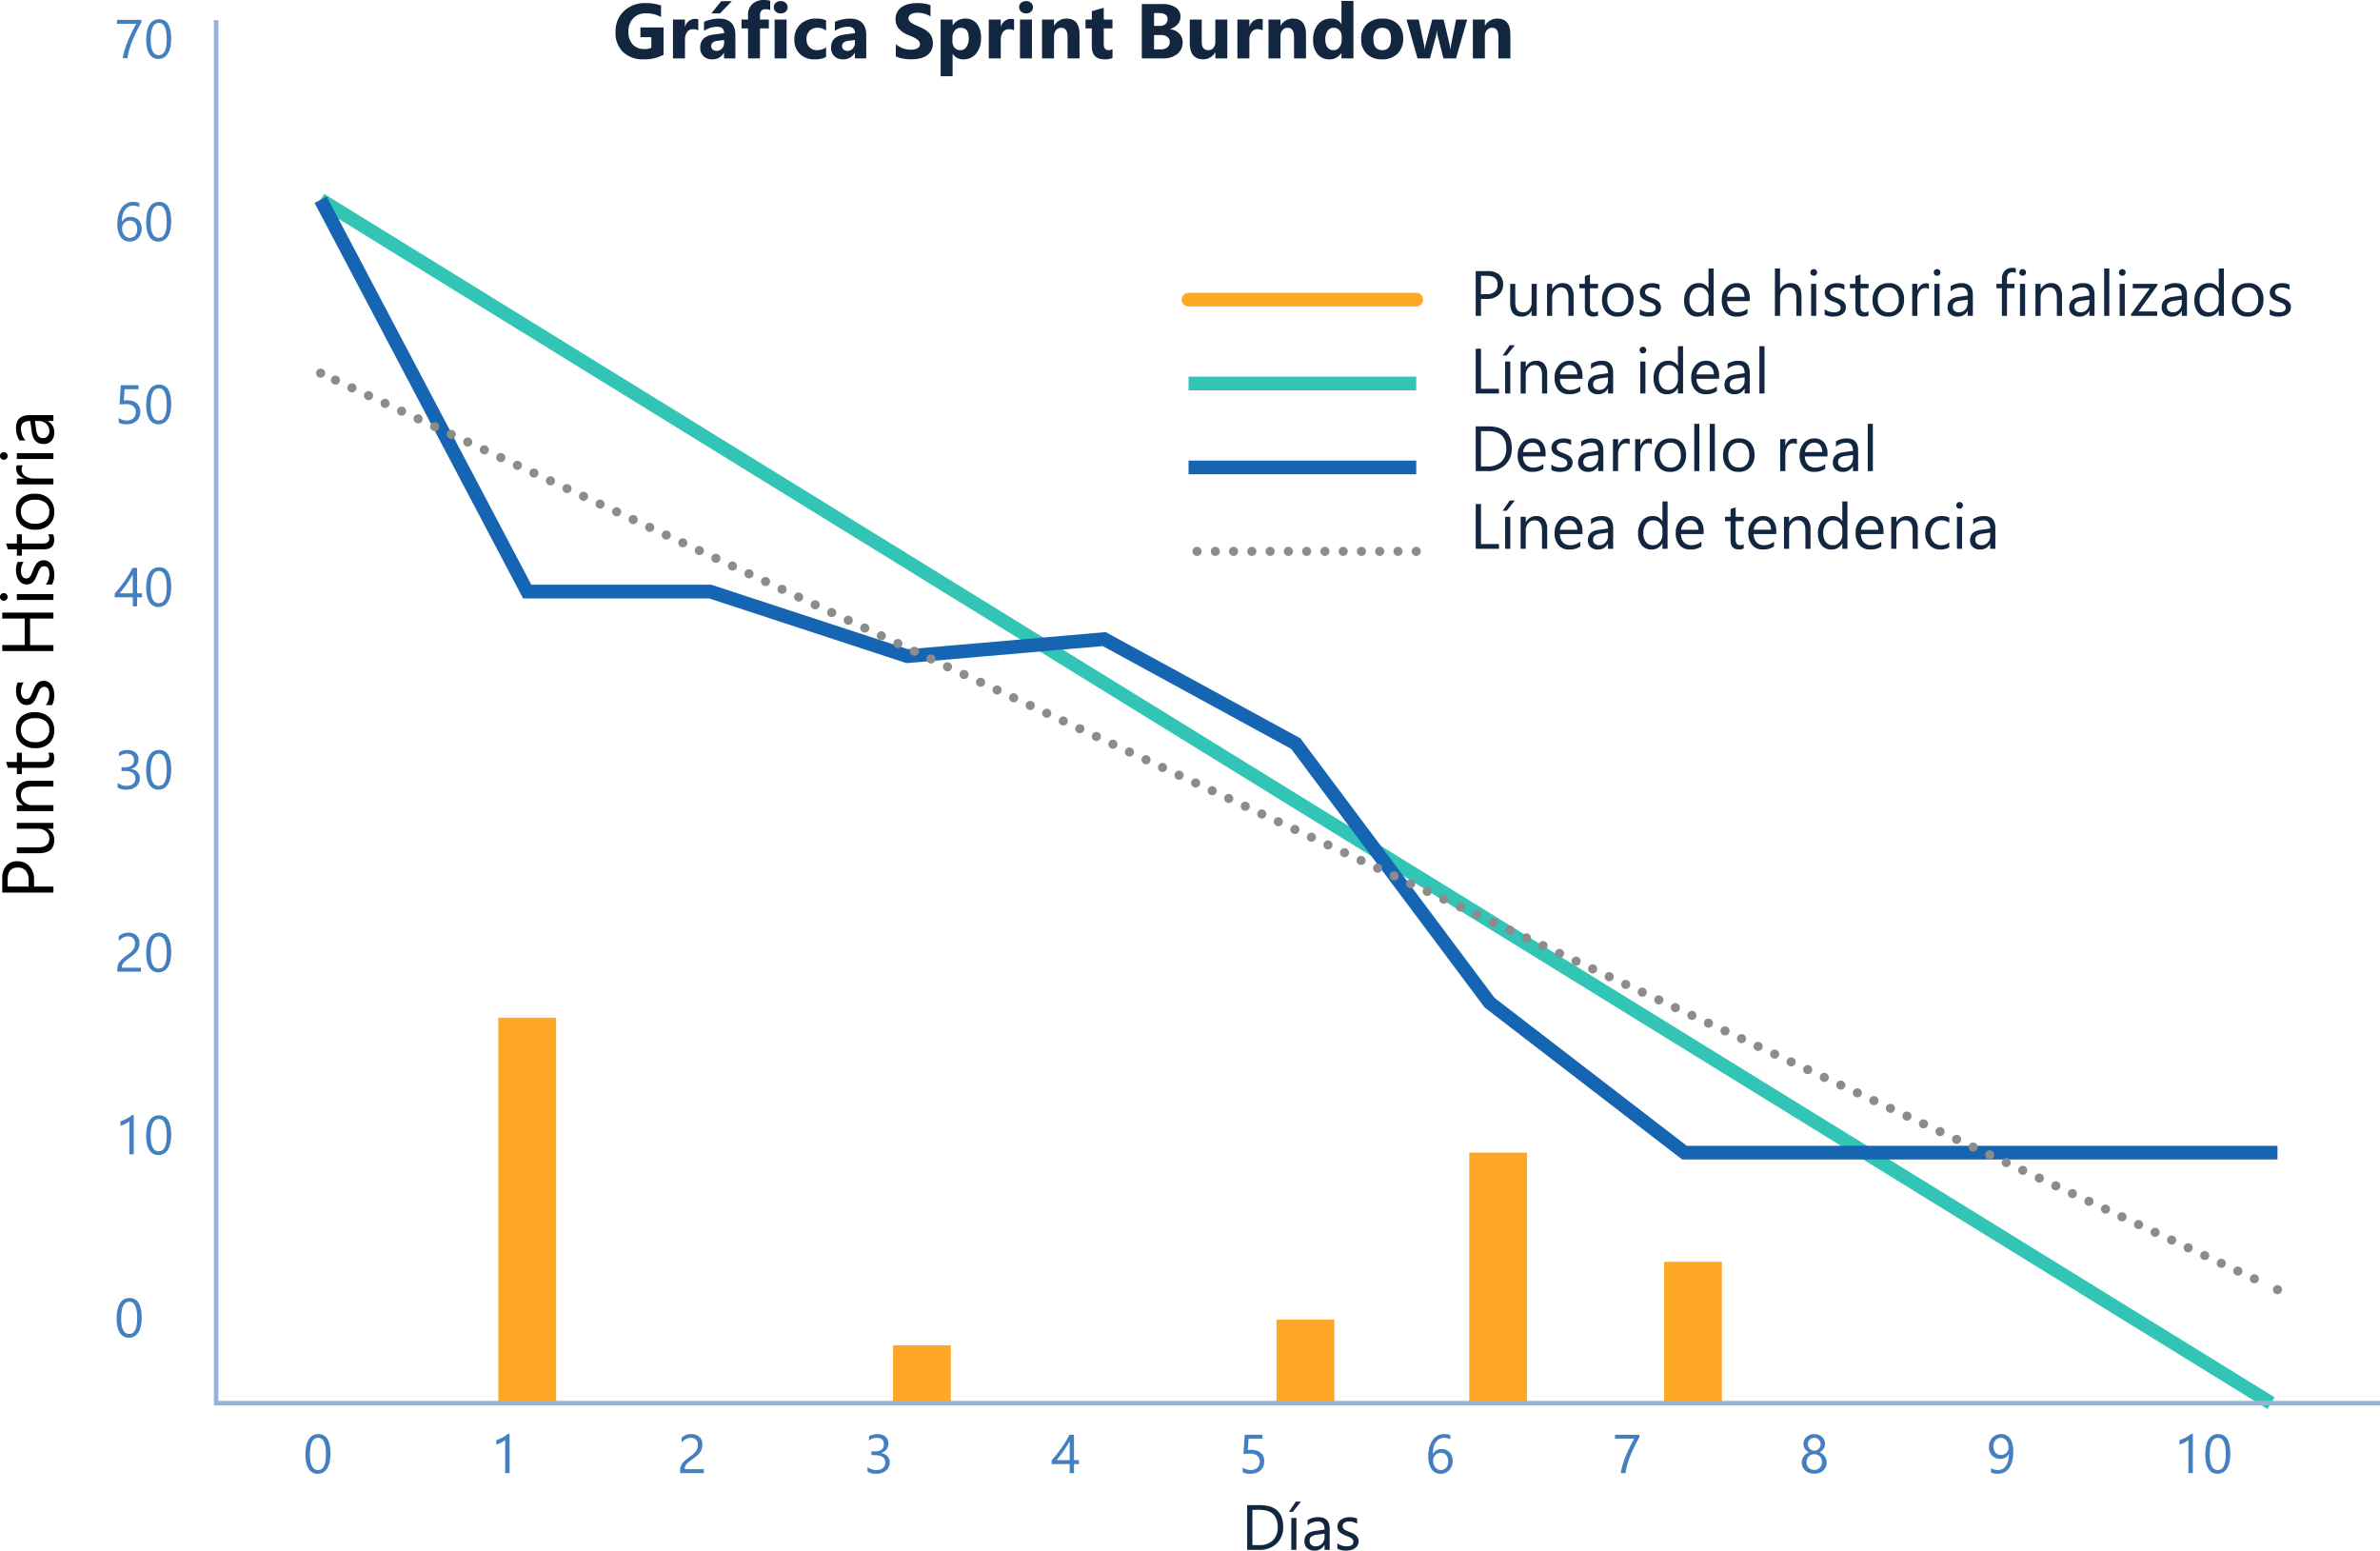 <svg xmlns="http://www.w3.org/2000/svg" width="521.176" height="339.515" viewBox="0 0 521.176 339.515">
  <g id="Grupo_94324" data-name="Grupo 94324" transform="translate(-824.305 -5123.586)">
    <path id="Trazado_192266" data-name="Trazado 192266" d="M11.131-.8A8.566,8.566,0,0,1,6.8.208,6.267,6.267,0,0,1,2.27-1.382,5.783,5.783,0,0,1,.614-5.761a6.113,6.113,0,0,1,1.81-4.574A6.593,6.593,0,0,1,7.238-12.1a9.779,9.779,0,0,1,3.337.523v2.515a6.632,6.632,0,0,0-3.37-.8A3.618,3.618,0,0,0,4.487-8.778a3.979,3.979,0,0,0-1.05,2.893,3.991,3.991,0,0,0,.942,2.839,3.321,3.321,0,0,0,2.544,1A3.541,3.541,0,0,0,8.45-2.316V-4.64H6.068V-6.782h5.063Zm7.6-5.337a2.275,2.275,0,0,0-1.1-.257,1.59,1.59,0,0,0-1.336.627,2.734,2.734,0,0,0-.481,1.706V0H13.19V-8.5h2.623v1.577h.033a2.269,2.269,0,0,1,2.241-1.727,1.689,1.689,0,0,1,.647.1ZM26.857,0H24.375V-1.22h-.033A2.77,2.77,0,0,1,21.81.208a2.648,2.648,0,0,1-1.947-.7,2.513,2.513,0,0,1-.71-1.872q0-2.474,2.93-2.855l2.308-.307q0-1.395-1.511-1.395a5.157,5.157,0,0,0-2.889.9V-7.994a6.5,6.5,0,0,1,1.5-.5,7.876,7.876,0,0,1,1.731-.216q3.636,0,3.636,3.627ZM24.392-3.453v-.573l-1.544.2q-1.278.166-1.278,1.154a.953.953,0,0,0,.311.735,1.2,1.2,0,0,0,.843.286,1.553,1.553,0,0,0,1.2-.51A1.844,1.844,0,0,0,24.392-3.453Zm1.685-9.073-2.6,2.681H21.586l2.158-2.681Zm8.4,1.951a2.65,2.65,0,0,0-.971-.2q-1.262,0-1.262,1.37v.9h1.942v1.934H32.245V0H29.63V-6.566H28.2V-8.5H29.63V-9.554a3.06,3.06,0,0,1,.946-2.341,3.609,3.609,0,0,1,2.573-.888,4.519,4.519,0,0,1,1.328.166Zm2.3.73a1.532,1.532,0,0,1-1.087-.394,1.27,1.27,0,0,1-.423-.967,1.225,1.225,0,0,1,.423-.963,1.583,1.583,0,0,1,1.087-.374,1.579,1.579,0,0,1,1.092.374,1.231,1.231,0,0,1,.419.963,1.265,1.265,0,0,1-.419.979A1.558,1.558,0,0,1,36.777-9.845ZM38.072,0H35.449V-8.5h2.623Zm8.649-.307a5.186,5.186,0,0,1-2.565.515A4.338,4.338,0,0,1,40.985-.979a4.1,4.1,0,0,1-1.212-3.063,4.516,4.516,0,0,1,1.3-3.416,4.8,4.8,0,0,1,3.474-1.249,4.457,4.457,0,0,1,2.175.4v2.225A2.99,2.99,0,0,0,44.887-6.7a2.417,2.417,0,0,0-1.789.66,2.462,2.462,0,0,0-.66,1.822,2.422,2.422,0,0,0,.631,1.772A2.319,2.319,0,0,0,44.8-1.8a3.462,3.462,0,0,0,1.917-.614ZM55.512,0H53.03V-1.22H53A2.77,2.77,0,0,1,50.465.208a2.648,2.648,0,0,1-1.947-.7,2.513,2.513,0,0,1-.71-1.872q0-2.474,2.93-2.855l2.308-.307q0-1.395-1.511-1.395a5.157,5.157,0,0,0-2.889.9V-7.994a6.5,6.5,0,0,1,1.5-.5,7.876,7.876,0,0,1,1.731-.216q3.636,0,3.636,3.627ZM53.046-3.453v-.573l-1.544.2q-1.278.166-1.278,1.154a.953.953,0,0,0,.311.735,1.2,1.2,0,0,0,.843.286,1.553,1.553,0,0,0,1.2-.51A1.844,1.844,0,0,0,53.046-3.453Zm8.94,3V-3.113a5.1,5.1,0,0,0,1.569.909,5.043,5.043,0,0,0,1.71.3,3.792,3.792,0,0,0,.884-.091,2.071,2.071,0,0,0,.631-.253,1.1,1.1,0,0,0,.378-.382.953.953,0,0,0,.125-.477,1.032,1.032,0,0,0-.2-.623,2.144,2.144,0,0,0-.544-.506,5.681,5.681,0,0,0-.818-.448q-.473-.216-1.021-.44a5.211,5.211,0,0,1-2.079-1.419,3.1,3.1,0,0,1-.685-2.025,3.226,3.226,0,0,1,.374-1.6,3.172,3.172,0,0,1,1.017-1.1,4.559,4.559,0,0,1,1.49-.635,7.656,7.656,0,0,1,1.793-.2,10.784,10.784,0,0,1,1.648.112,6.48,6.48,0,0,1,1.324.344v2.482a4,4,0,0,0-.652-.365,5.163,5.163,0,0,0-.726-.261,5.54,5.54,0,0,0-.743-.154,5.258,5.258,0,0,0-.7-.05,3.658,3.658,0,0,0-.83.087,2.129,2.129,0,0,0-.631.245,1.218,1.218,0,0,0-.4.378.9.9,0,0,0-.141.494.943.943,0,0,0,.158.535,1.809,1.809,0,0,0,.448.448,4.757,4.757,0,0,0,.706.415q.415.2.938.419a10.452,10.452,0,0,1,1.282.635,4.559,4.559,0,0,1,.975.76,2.959,2.959,0,0,1,.623.967A3.417,3.417,0,0,1,70.1-3.345a3.391,3.391,0,0,1-.378,1.673A3.066,3.066,0,0,1,68.7-.577a4.445,4.445,0,0,1-1.507.6,8.707,8.707,0,0,1-1.814.183A10.085,10.085,0,0,1,63.518.042,5.625,5.625,0,0,1,61.986-.457ZM74.462-.988h-.033v4.9H71.806V-8.5h2.623v1.278h.033a3.083,3.083,0,0,1,2.731-1.486,3.072,3.072,0,0,1,2.552,1.133,4.824,4.824,0,0,1,.9,3.084A5.229,5.229,0,0,1,79.6-1.079,3.424,3.424,0,0,1,76.8.208,2.647,2.647,0,0,1,74.462-.988Zm-.075-3.486v.681a2.164,2.164,0,0,0,.465,1.436,1.513,1.513,0,0,0,1.22.556,1.608,1.608,0,0,0,1.39-.693,3.347,3.347,0,0,0,.494-1.963q0-2.241-1.743-2.241a1.637,1.637,0,0,0-1.316.61A2.433,2.433,0,0,0,74.388-4.474Zm13.505-1.66a2.275,2.275,0,0,0-1.1-.257,1.59,1.59,0,0,0-1.336.627,2.734,2.734,0,0,0-.481,1.706V0H82.348V-8.5h2.623v1.577H85a2.269,2.269,0,0,1,2.241-1.727,1.689,1.689,0,0,1,.647.1Zm2.615-3.71a1.532,1.532,0,0,1-1.087-.394A1.27,1.27,0,0,1,89-11.206a1.225,1.225,0,0,1,.423-.963,1.583,1.583,0,0,1,1.087-.374,1.579,1.579,0,0,1,1.092.374,1.231,1.231,0,0,1,.419.963,1.265,1.265,0,0,1-.419.979A1.558,1.558,0,0,1,90.508-9.845ZM91.8,0H89.18V-8.5H91.8ZM102.22,0H99.605V-4.723q0-1.976-1.411-1.976a1.4,1.4,0,0,0-1.121.523,1.992,1.992,0,0,0-.44,1.328V0H94.011V-8.5h2.623v1.345h.033A3.006,3.006,0,0,1,99.4-8.708q2.822,0,2.822,3.5Zm7.213-.1a3.877,3.877,0,0,1-1.751.307q-2.772,0-2.772-2.88V-6.566h-1.378V-8.5h1.378v-1.834l2.615-.747V-8.5h1.909v1.934h-1.909v3.437q0,1.328,1.054,1.328a1.777,1.777,0,0,0,.855-.241Zm6.425.1V-11.9h4.333a5.411,5.411,0,0,1,3.063.73,2.349,2.349,0,0,1,1.071,2.059,2.436,2.436,0,0,1-.652,1.685,3.423,3.423,0,0,1-1.664,1v.033a3.3,3.3,0,0,1,2.03.938,2.623,2.623,0,0,1,.76,1.9,3.177,3.177,0,0,1-1.17,2.594,4.9,4.9,0,0,1-3.2.959Zm2.681-9.928v2.822h1.179a1.965,1.965,0,0,0,1.307-.4,1.372,1.372,0,0,0,.477-1.108q0-1.312-1.959-1.312Zm0,4.814v3.138h1.453a2.236,2.236,0,0,0,1.457-.432,1.442,1.442,0,0,0,.527-1.179,1.345,1.345,0,0,0-.519-1.121,2.3,2.3,0,0,0-1.448-.407ZM134.577,0h-2.615V-1.295h-.042a2.966,2.966,0,0,1-2.6,1.5q-2.955,0-2.955-3.578V-8.5h2.615v4.9q0,1.8,1.428,1.8a1.412,1.412,0,0,0,1.129-.494,1.992,1.992,0,0,0,.423-1.341V-8.5h2.615Zm7.753-6.134a2.275,2.275,0,0,0-1.1-.257,1.59,1.59,0,0,0-1.336.627,2.734,2.734,0,0,0-.481,1.706V0h-2.623V-8.5h2.623v1.577h.033a2.269,2.269,0,0,1,2.241-1.727,1.689,1.689,0,0,1,.647.1ZM151.809,0h-2.615V-4.723q0-1.976-1.411-1.976a1.4,1.4,0,0,0-1.121.523,1.992,1.992,0,0,0-.44,1.328V0H143.6V-8.5h2.623v1.345h.033a3.006,3.006,0,0,1,2.731-1.552q2.822,0,2.822,3.5ZM162.2,0h-2.623V-1.17h-.033A2.941,2.941,0,0,1,156.914.208a3.223,3.223,0,0,1-2.565-1.125,4.656,4.656,0,0,1-.971-3.142,5.068,5.068,0,0,1,1.071-3.378,3.493,3.493,0,0,1,2.806-1.27,2.387,2.387,0,0,1,2.291,1.179h.033v-5.055H162.2Zm-2.573-4.134v-.639a2.011,2.011,0,0,0-.481-1.378,1.59,1.59,0,0,0-1.253-.548,1.58,1.58,0,0,0-1.361.685,3.18,3.18,0,0,0-.49,1.88,2.752,2.752,0,0,0,.473,1.727,1.571,1.571,0,0,0,1.312.606,1.577,1.577,0,0,0,1.3-.639A2.664,2.664,0,0,0,159.628-4.134ZM168.46.208a4.569,4.569,0,0,1-3.341-1.191A4.318,4.318,0,0,1,163.9-4.217a4.319,4.319,0,0,1,1.262-3.3,4.767,4.767,0,0,1,3.412-1.191,4.514,4.514,0,0,1,3.32,1.191,4.234,4.234,0,0,1,1.2,3.15,4.5,4.5,0,0,1-1.241,3.345A4.62,4.62,0,0,1,168.46.208Zm.066-6.906a1.75,1.75,0,0,0-1.444.639,2.819,2.819,0,0,0-.515,1.81q0,2.449,1.976,2.449,1.884,0,1.884-2.515Q170.428-6.7,168.527-6.7Zm18.585-1.8L184.663,0h-2.756l-1.253-4.98a5.07,5.07,0,0,1-.141-1.087h-.05a6.507,6.507,0,0,1-.166,1.054L178.953,0H176.23l-2.4-8.5H176.5l1.17,5.545a7.208,7.208,0,0,1,.125.946h.05A5.24,5.24,0,0,1,178-2.988L179.459-8.5h2.5l1.312,5.545a8.815,8.815,0,0,1,.116.963h.058a9.581,9.581,0,0,1,.133-.963l1.1-5.545ZM196.567,0h-2.615V-4.723q0-1.976-1.411-1.976a1.4,1.4,0,0,0-1.121.523,1.992,1.992,0,0,0-.44,1.328V0h-2.623V-8.5h2.623v1.345h.033a3.006,3.006,0,0,1,2.731-1.552q2.822,0,2.822,3.5Z" transform="translate(958.482 5136.369)" fill="#12263f"/>
    <path id="Trazado_192267" data-name="Trazado 192267" d="M2.434-3.705V0H1.285V-9.8H3.979a3.555,3.555,0,0,1,2.437.766,2.734,2.734,0,0,1,.865,2.16,2.971,2.971,0,0,1-.96,2.283,3.67,3.67,0,0,1-2.594.889Zm0-5.059v4.02h1.2a2.69,2.69,0,0,0,1.815-.543,1.924,1.924,0,0,0,.625-1.535q0-1.941-2.3-1.941ZM14.636,0H13.515V-1.107h-.027A2.3,2.3,0,0,1,11.327.164q-2.5,0-2.5-2.98V-7H9.939v4.006q0,2.215,1.7,2.215a1.715,1.715,0,0,0,1.35-.6,2.315,2.315,0,0,0,.53-1.583V-7h1.121Zm8.073,0H21.588V-3.992q0-2.229-1.627-2.229a1.765,1.765,0,0,0-1.391.632,2.344,2.344,0,0,0-.55,1.6V0H16.9V-7H18.02v1.162h.027a2.526,2.526,0,0,1,2.3-1.326,2.142,2.142,0,0,1,1.757.742,3.3,3.3,0,0,1,.608,2.143Zm5.359-.068A2.161,2.161,0,0,1,27.022.15Q25.184.15,25.184-1.9V-6.043h-1.2V-7h1.2V-8.709L26.3-9.071V-7h1.764v.957H26.3V-2.1a1.635,1.635,0,0,0,.239,1,.955.955,0,0,0,.793.3,1.179,1.179,0,0,0,.731-.232Zm4.283.232a3.247,3.247,0,0,1-2.478-.981,3.633,3.633,0,0,1-.926-2.6,3.785,3.785,0,0,1,.964-2.755,3.465,3.465,0,0,1,2.6-.991,3.14,3.14,0,0,1,2.444.964,3.822,3.822,0,0,1,.878,2.673,3.761,3.761,0,0,1-.947,2.683A3.317,3.317,0,0,1,32.351.164Zm.082-6.385a2.132,2.132,0,0,0-1.709.735A3.018,3.018,0,0,0,30.1-3.459,2.854,2.854,0,0,0,30.731-1.5a2.161,2.161,0,0,0,1.7.718,2.049,2.049,0,0,0,1.671-.7,3.055,3.055,0,0,0,.584-2A3.108,3.108,0,0,0,34.1-5.51,2.04,2.04,0,0,0,32.433-6.221ZM37.2-.253v-1.2a3.318,3.318,0,0,0,2.017.677q1.477,0,1.477-.984a.854.854,0,0,0-.126-.475,1.26,1.26,0,0,0-.342-.345,2.631,2.631,0,0,0-.506-.27q-.291-.12-.625-.25a8.056,8.056,0,0,1-.817-.373,2.468,2.468,0,0,1-.588-.424,1.577,1.577,0,0,1-.355-.537,1.9,1.9,0,0,1-.12-.7,1.673,1.673,0,0,1,.226-.872,2,2,0,0,1,.6-.636,2.805,2.805,0,0,1,.858-.386,3.805,3.805,0,0,1,.995-.13,4.016,4.016,0,0,1,1.627.314v1.135a3.171,3.171,0,0,0-1.777-.506,2.078,2.078,0,0,0-.567.072,1.389,1.389,0,0,0-.434.2.932.932,0,0,0-.28.311.819.819,0,0,0-.1.4.959.959,0,0,0,.1.458,1.008,1.008,0,0,0,.291.328,2.221,2.221,0,0,0,.465.26q.273.116.622.253a8.658,8.658,0,0,1,.834.366,2.86,2.86,0,0,1,.629.424,1.656,1.656,0,0,1,.4.543,1.753,1.753,0,0,1,.14.731,1.725,1.725,0,0,1-.229.9,1.963,1.963,0,0,1-.612.636,2.8,2.8,0,0,1-.882.376,4.354,4.354,0,0,1-1.046.123A3.971,3.971,0,0,1,37.2-.253ZM53.379,0H52.257V-1.189H52.23A2.588,2.588,0,0,1,49.824.164a2.615,2.615,0,0,1-2.109-.94,3.856,3.856,0,0,1-.79-2.56A4.2,4.2,0,0,1,47.8-6.118a2.886,2.886,0,0,1,2.331-1.046,2.244,2.244,0,0,1,2.1,1.135h.027v-4.334h1.121ZM52.257-3.165V-4.2A2,2,0,0,0,51.7-5.633a1.88,1.88,0,0,0-1.422-.588,1.936,1.936,0,0,0-1.613.752,3.3,3.3,0,0,0-.588,2.078,2.964,2.964,0,0,0,.564,1.911,1.843,1.843,0,0,0,1.514.7,1.915,1.915,0,0,0,1.521-.677A2.521,2.521,0,0,0,52.257-3.165Zm9.017-.055H56.332a2.618,2.618,0,0,0,.629,1.8,2.168,2.168,0,0,0,1.654.636,3.439,3.439,0,0,0,2.174-.779V-.506a4.063,4.063,0,0,1-2.44.67A2.959,2.959,0,0,1,56.017-.79a3.9,3.9,0,0,1-.848-2.683A3.828,3.828,0,0,1,56.1-6.135a2.97,2.97,0,0,1,2.3-1.029,2.632,2.632,0,0,1,2.126.889,3.705,3.705,0,0,1,.752,2.468Zm-1.148-.95a2.281,2.281,0,0,0-.468-1.511,1.6,1.6,0,0,0-1.282-.54,1.811,1.811,0,0,0-1.347.567,2.575,2.575,0,0,0-.684,1.483ZM72.615,0H71.494V-4.033q0-2.188-1.627-2.187a1.774,1.774,0,0,0-1.381.632,2.356,2.356,0,0,0-.561,1.624V0H66.8V-10.363h1.121v4.525h.027a2.546,2.546,0,0,1,2.3-1.326q2.365,0,2.365,2.851ZM75.3-8.777a.71.71,0,0,1-.513-.205.692.692,0,0,1-.212-.52.7.7,0,0,1,.212-.523.7.7,0,0,1,.513-.208.724.724,0,0,1,.523.208.7.7,0,0,1,.215.523.693.693,0,0,1-.215.513A.718.718,0,0,1,75.3-8.777ZM75.848,0H74.727V-7h1.121Zm1.846-.253v-1.2a3.318,3.318,0,0,0,2.017.677q1.477,0,1.477-.984a.854.854,0,0,0-.126-.475,1.26,1.26,0,0,0-.342-.345,2.631,2.631,0,0,0-.506-.27q-.291-.12-.625-.25a8.056,8.056,0,0,1-.817-.373,2.468,2.468,0,0,1-.588-.424,1.577,1.577,0,0,1-.355-.537,1.9,1.9,0,0,1-.12-.7,1.673,1.673,0,0,1,.226-.872,2,2,0,0,1,.6-.636,2.805,2.805,0,0,1,.858-.386,3.805,3.805,0,0,1,.995-.13,4.016,4.016,0,0,1,1.627.314v1.135a3.171,3.171,0,0,0-1.777-.506,2.078,2.078,0,0,0-.567.072,1.389,1.389,0,0,0-.434.2.932.932,0,0,0-.28.311.819.819,0,0,0-.1.4.959.959,0,0,0,.1.458,1.008,1.008,0,0,0,.291.328,2.221,2.221,0,0,0,.465.26q.273.116.622.253a8.658,8.658,0,0,1,.834.366,2.86,2.86,0,0,1,.629.424,1.656,1.656,0,0,1,.4.543,1.753,1.753,0,0,1,.14.731,1.725,1.725,0,0,1-.229.9,1.963,1.963,0,0,1-.612.636,2.8,2.8,0,0,1-.882.376,4.354,4.354,0,0,1-1.046.123A3.971,3.971,0,0,1,77.694-.253Zm9.611.185A2.161,2.161,0,0,1,86.259.15Q84.421.15,84.421-1.9V-6.043h-1.2V-7h1.2V-8.709l1.121-.362V-7h1.764v.957H85.542V-2.1a1.635,1.635,0,0,0,.239,1,.955.955,0,0,0,.793.3,1.179,1.179,0,0,0,.731-.232Zm4.283.232A3.247,3.247,0,0,1,89.11-.817a3.633,3.633,0,0,1-.926-2.6,3.785,3.785,0,0,1,.964-2.755,3.465,3.465,0,0,1,2.6-.991A3.14,3.14,0,0,1,94.2-6.2a3.822,3.822,0,0,1,.878,2.673,3.761,3.761,0,0,1-.947,2.683A3.317,3.317,0,0,1,91.588.164Zm.082-6.385a2.132,2.132,0,0,0-1.709.735,3.018,3.018,0,0,0-.629,2.027A2.854,2.854,0,0,0,89.968-1.5a2.161,2.161,0,0,0,1.7.718,2.049,2.049,0,0,0,1.671-.7,3.055,3.055,0,0,0,.584-2,3.108,3.108,0,0,0-.584-2.023A2.04,2.04,0,0,0,91.67-6.221Zm8.846.355a1.371,1.371,0,0,0-.848-.226,1.431,1.431,0,0,0-1.2.677,3.129,3.129,0,0,0-.482,1.846V0H96.866V-7h1.121v1.442h.027a2.444,2.444,0,0,1,.731-1.152,1.668,1.668,0,0,1,1.1-.414,1.83,1.83,0,0,1,.67.1Zm1.791-2.912a.71.71,0,0,1-.513-.205.692.692,0,0,1-.212-.52.7.7,0,0,1,.212-.523.7.7,0,0,1,.513-.208.724.724,0,0,1,.523.208.7.7,0,0,1,.215.523.693.693,0,0,1-.215.513A.718.718,0,0,1,102.307-8.777ZM102.854,0h-1.121V-7h1.121Zm7.28,0h-1.121V-1.094h-.027A2.347,2.347,0,0,1,106.832.164,2.3,2.3,0,0,1,105.2-.39a1.918,1.918,0,0,1-.591-1.47q0-1.962,2.311-2.283l2.1-.294q0-1.784-1.442-1.784a3.446,3.446,0,0,0-2.283.861V-6.508a4.338,4.338,0,0,1,2.379-.656q2.468,0,2.468,2.611Zm-1.121-3.541-1.688.232a2.741,2.741,0,0,0-1.176.386,1.114,1.114,0,0,0-.4.981,1.068,1.068,0,0,0,.366.837,1.413,1.413,0,0,0,.974.325,1.8,1.8,0,0,0,1.377-.584,2.088,2.088,0,0,0,.543-1.48ZM119.54-9.379a1.493,1.493,0,0,0-.745-.185q-1.176,0-1.176,1.483V-7h1.641v.957h-1.641V0h-1.114V-6.043h-1.2V-7h1.2V-8.135a2.358,2.358,0,0,1,.636-1.74,2.146,2.146,0,0,1,1.586-.639,2.2,2.2,0,0,1,.813.123Zm1.5.6a.71.71,0,0,1-.513-.205.692.692,0,0,1-.212-.52.7.7,0,0,1,.212-.523.7.7,0,0,1,.513-.208.724.724,0,0,1,.523.208.7.7,0,0,1,.215.523.693.693,0,0,1-.215.513A.718.718,0,0,1,121.037-8.777ZM121.584,0h-1.121V-7h1.121Zm8.08,0h-1.121V-3.992q0-2.229-1.627-2.229a1.765,1.765,0,0,0-1.391.632,2.344,2.344,0,0,0-.55,1.6V0h-1.121V-7h1.121v1.162H125a2.526,2.526,0,0,1,2.3-1.326,2.142,2.142,0,0,1,1.757.742,3.3,3.3,0,0,1,.608,2.143Zm7.123,0h-1.121V-1.094h-.027A2.347,2.347,0,0,1,133.486.164a2.3,2.3,0,0,1-1.637-.554,1.918,1.918,0,0,1-.591-1.47q0-1.962,2.311-2.283l2.1-.294q0-1.784-1.442-1.784a3.446,3.446,0,0,0-2.283.861V-6.508a4.338,4.338,0,0,1,2.379-.656q2.468,0,2.468,2.611Zm-1.121-3.541-1.688.232a2.741,2.741,0,0,0-1.176.386,1.114,1.114,0,0,0-.4.981,1.068,1.068,0,0,0,.366.837,1.413,1.413,0,0,0,.974.325,1.8,1.8,0,0,0,1.377-.584,2.088,2.088,0,0,0,.543-1.48ZM140.021,0H138.9V-10.363h1.121Zm2.844-8.777a.71.71,0,0,1-.513-.205.692.692,0,0,1-.212-.52.7.7,0,0,1,.212-.523.7.7,0,0,1,.513-.208.724.724,0,0,1,.523.208.7.7,0,0,1,.215.523.693.693,0,0,1-.215.513A.718.718,0,0,1,142.865-8.777ZM143.411,0H142.29V-7h1.121Zm7.15-6.679L146.419-.957h4.1V0h-5.749V-.349l4.143-5.694h-3.753V-7h5.4ZM157.022,0H155.9V-1.094h-.027A2.347,2.347,0,0,1,153.72.164a2.3,2.3,0,0,1-1.637-.554,1.918,1.918,0,0,1-.591-1.47q0-1.962,2.311-2.283l2.1-.294q0-1.784-1.442-1.784a3.446,3.446,0,0,0-2.283.861V-6.508a4.338,4.338,0,0,1,2.379-.656q2.468,0,2.468,2.611ZM155.9-3.541l-1.688.232a2.741,2.741,0,0,0-1.176.386,1.114,1.114,0,0,0-.4.981,1.068,1.068,0,0,0,.366.837,1.413,1.413,0,0,0,.974.325,1.8,1.8,0,0,0,1.377-.584,2.088,2.088,0,0,0,.543-1.48ZM165.109,0h-1.121V-1.189h-.027A2.588,2.588,0,0,1,161.554.164a2.615,2.615,0,0,1-2.109-.94,3.856,3.856,0,0,1-.79-2.56,4.2,4.2,0,0,1,.875-2.782,2.886,2.886,0,0,1,2.331-1.046,2.244,2.244,0,0,1,2.1,1.135h.027v-4.334h1.121Zm-1.121-3.165V-4.2a2,2,0,0,0-.561-1.436,1.88,1.88,0,0,0-1.422-.588,1.936,1.936,0,0,0-1.613.752,3.3,3.3,0,0,0-.588,2.078,2.964,2.964,0,0,0,.564,1.911,1.843,1.843,0,0,0,1.514.7,1.915,1.915,0,0,0,1.521-.677A2.521,2.521,0,0,0,163.988-3.165ZM170.3.164a3.247,3.247,0,0,1-2.478-.981,3.634,3.634,0,0,1-.926-2.6,3.785,3.785,0,0,1,.964-2.755,3.465,3.465,0,0,1,2.6-.991,3.14,3.14,0,0,1,2.444.964,3.822,3.822,0,0,1,.878,2.673,3.761,3.761,0,0,1-.947,2.683A3.317,3.317,0,0,1,170.3.164Zm.082-6.385a2.132,2.132,0,0,0-1.709.735,3.018,3.018,0,0,0-.629,2.027,2.854,2.854,0,0,0,.636,1.962,2.161,2.161,0,0,0,1.7.718,2.049,2.049,0,0,0,1.671-.7,3.055,3.055,0,0,0,.584-2,3.108,3.108,0,0,0-.584-2.023A2.04,2.04,0,0,0,170.386-6.221Zm4.771,5.968v-1.2a3.318,3.318,0,0,0,2.017.677q1.477,0,1.477-.984a.854.854,0,0,0-.126-.475,1.26,1.26,0,0,0-.342-.345,2.631,2.631,0,0,0-.506-.27q-.291-.12-.625-.25a8.056,8.056,0,0,1-.817-.373,2.468,2.468,0,0,1-.588-.424,1.577,1.577,0,0,1-.355-.537,1.9,1.9,0,0,1-.12-.7,1.673,1.673,0,0,1,.226-.872,2,2,0,0,1,.6-.636,2.805,2.805,0,0,1,.858-.386,3.805,3.805,0,0,1,.995-.13,4.016,4.016,0,0,1,1.627.314v1.135a3.171,3.171,0,0,0-1.777-.506,2.078,2.078,0,0,0-.567.072,1.389,1.389,0,0,0-.434.2.932.932,0,0,0-.28.311.819.819,0,0,0-.1.4.959.959,0,0,0,.1.458,1.008,1.008,0,0,0,.291.328,2.221,2.221,0,0,0,.465.26q.273.116.622.253a8.658,8.658,0,0,1,.834.366,2.86,2.86,0,0,1,.629.424,1.656,1.656,0,0,1,.4.543,1.753,1.753,0,0,1,.14.731,1.725,1.725,0,0,1-.229.9,1.963,1.963,0,0,1-.612.636,2.8,2.8,0,0,1-.882.376,4.354,4.354,0,0,1-1.046.123A3.971,3.971,0,0,1,175.158-.253ZM6.371,17H1.285V7.2H2.434v8.764H6.371Zm2.475,0H7.725V10H8.846Zm1-10.568L8.06,8.674H7.191L8.716,6.432ZM16.926,17H15.8V13.008q0-2.229-1.627-2.229a1.765,1.765,0,0,0-1.391.632,2.344,2.344,0,0,0-.55,1.6V17H11.115V10h1.121v1.162h.027a2.526,2.526,0,0,1,2.3-1.326,2.142,2.142,0,0,1,1.757.742,3.3,3.3,0,0,1,.608,2.143Zm7.738-3.22H19.722a2.618,2.618,0,0,0,.629,1.8A2.168,2.168,0,0,0,22,16.221a3.439,3.439,0,0,0,2.174-.779v1.053a4.063,4.063,0,0,1-2.44.67,2.959,2.959,0,0,1-2.331-.954,3.9,3.9,0,0,1-.848-2.683,3.828,3.828,0,0,1,.926-2.663,2.97,2.97,0,0,1,2.3-1.029,2.632,2.632,0,0,1,2.126.889,3.705,3.705,0,0,1,.752,2.468Zm-1.148-.95a2.281,2.281,0,0,0-.468-1.511,1.6,1.6,0,0,0-1.282-.54,1.811,1.811,0,0,0-1.347.567,2.575,2.575,0,0,0-.684,1.483ZM31.37,17H30.249V15.906h-.027a2.347,2.347,0,0,1-2.153,1.258,2.3,2.3,0,0,1-1.637-.554,1.918,1.918,0,0,1-.591-1.47q0-1.962,2.311-2.283l2.1-.294q0-1.784-1.442-1.784a3.446,3.446,0,0,0-2.283.861V10.492A4.338,4.338,0,0,1,28.9,9.836q2.468,0,2.468,2.611Zm-1.121-3.541-1.688.232a2.741,2.741,0,0,0-1.176.386,1.114,1.114,0,0,0-.4.981,1.068,1.068,0,0,0,.366.837,1.413,1.413,0,0,0,.974.325,1.8,1.8,0,0,0,1.377-.584,2.088,2.088,0,0,0,.543-1.48Zm7.643-5.236a.71.71,0,0,1-.513-.205.692.692,0,0,1-.212-.52.718.718,0,0,1,.725-.731.724.724,0,0,1,.523.208.73.73,0,0,1,0,1.036A.718.718,0,0,1,37.892,8.223ZM38.438,17H37.317V10h1.121Zm8.244,0H45.562V15.811h-.027a2.588,2.588,0,0,1-2.406,1.354,2.615,2.615,0,0,1-2.109-.94,3.856,3.856,0,0,1-.79-2.56,4.2,4.2,0,0,1,.875-2.782,2.886,2.886,0,0,1,2.331-1.046,2.244,2.244,0,0,1,2.1,1.135h.027V6.637h1.121Zm-1.121-3.165V12.8A2,2,0,0,0,45,11.367a1.88,1.88,0,0,0-1.422-.588,1.936,1.936,0,0,0-1.613.752,3.3,3.3,0,0,0-.588,2.078,2.964,2.964,0,0,0,.564,1.911,1.843,1.843,0,0,0,1.514.7,1.915,1.915,0,0,0,1.521-.677A2.521,2.521,0,0,0,45.562,13.835Zm9.017-.055H49.636a2.618,2.618,0,0,0,.629,1.8,2.168,2.168,0,0,0,1.654.636,3.439,3.439,0,0,0,2.174-.779v1.053a4.063,4.063,0,0,1-2.44.67,2.959,2.959,0,0,1-2.331-.954,3.9,3.9,0,0,1-.848-2.683,3.828,3.828,0,0,1,.926-2.663,2.97,2.97,0,0,1,2.3-1.029,2.632,2.632,0,0,1,2.126.889,3.705,3.705,0,0,1,.752,2.468Zm-1.148-.95a2.281,2.281,0,0,0-.468-1.511,1.6,1.6,0,0,0-1.282-.54,1.811,1.811,0,0,0-1.347.567,2.575,2.575,0,0,0-.684,1.483ZM61.284,17H60.163V15.906h-.027a2.347,2.347,0,0,1-2.153,1.258,2.3,2.3,0,0,1-1.637-.554,1.918,1.918,0,0,1-.591-1.47q0-1.962,2.311-2.283l2.1-.294q0-1.784-1.442-1.784a3.446,3.446,0,0,0-2.283.861V10.492a4.338,4.338,0,0,1,2.379-.656q2.468,0,2.468,2.611Zm-1.121-3.541-1.688.232a2.741,2.741,0,0,0-1.176.386,1.114,1.114,0,0,0-.4.981,1.068,1.068,0,0,0,.366.837,1.413,1.413,0,0,0,.974.325,1.8,1.8,0,0,0,1.377-.584,2.088,2.088,0,0,0,.543-1.48ZM64.518,17H63.4V6.637h1.121ZM1.285,34V24.2H3.992q5.182,0,5.182,4.778a4.815,4.815,0,0,1-1.439,3.647A5.338,5.338,0,0,1,3.883,34Zm1.148-8.764v7.725H3.9a4.152,4.152,0,0,0,3-1.032A3.869,3.869,0,0,0,7.971,29q0-3.767-4.006-3.767ZM16.577,30.78H11.635a2.618,2.618,0,0,0,.629,1.8,2.168,2.168,0,0,0,1.654.636,3.439,3.439,0,0,0,2.174-.779v1.053a4.063,4.063,0,0,1-2.44.67,2.959,2.959,0,0,1-2.331-.954,3.9,3.9,0,0,1-.848-2.683,3.828,3.828,0,0,1,.926-2.663,2.97,2.97,0,0,1,2.3-1.029,2.632,2.632,0,0,1,2.126.889,3.705,3.705,0,0,1,.752,2.468Zm-1.148-.95a2.281,2.281,0,0,0-.468-1.511,1.6,1.6,0,0,0-1.282-.54,1.811,1.811,0,0,0-1.347.567,2.575,2.575,0,0,0-.684,1.483Zm2.42,3.917v-1.2a3.318,3.318,0,0,0,2.017.677q1.477,0,1.477-.984a.854.854,0,0,0-.126-.475,1.26,1.26,0,0,0-.342-.345,2.631,2.631,0,0,0-.506-.27q-.291-.12-.625-.25a8.056,8.056,0,0,1-.817-.373,2.468,2.468,0,0,1-.588-.424,1.577,1.577,0,0,1-.355-.537,1.9,1.9,0,0,1-.12-.7,1.673,1.673,0,0,1,.226-.872,2,2,0,0,1,.6-.636,2.805,2.805,0,0,1,.858-.386,3.805,3.805,0,0,1,.995-.13,4.016,4.016,0,0,1,1.627.314v1.135a3.171,3.171,0,0,0-1.777-.506,2.078,2.078,0,0,0-.567.072,1.389,1.389,0,0,0-.434.2.932.932,0,0,0-.28.311.819.819,0,0,0-.1.4.959.959,0,0,0,.1.458,1.008,1.008,0,0,0,.291.328,2.221,2.221,0,0,0,.465.26q.273.116.622.253a8.658,8.658,0,0,1,.834.366,2.86,2.86,0,0,1,.629.424,1.656,1.656,0,0,1,.4.543,1.753,1.753,0,0,1,.14.731,1.725,1.725,0,0,1-.229.9,1.963,1.963,0,0,1-.612.636,2.8,2.8,0,0,1-.882.376,4.354,4.354,0,0,1-1.046.123A3.971,3.971,0,0,1,17.849,33.747ZM29.224,34H28.1V32.906h-.027a2.347,2.347,0,0,1-2.153,1.258,2.3,2.3,0,0,1-1.637-.554,1.918,1.918,0,0,1-.591-1.47q0-1.962,2.311-2.283l2.1-.294q0-1.784-1.442-1.784a3.446,3.446,0,0,0-2.283.861V27.492a4.338,4.338,0,0,1,2.379-.656q2.468,0,2.468,2.611ZM28.1,30.459l-1.688.232a2.741,2.741,0,0,0-1.176.386,1.114,1.114,0,0,0-.4.981,1.068,1.068,0,0,0,.366.837,1.413,1.413,0,0,0,.974.325,1.8,1.8,0,0,0,1.377-.584,2.088,2.088,0,0,0,.543-1.48Zm6.884-2.324a1.371,1.371,0,0,0-.848-.226,1.431,1.431,0,0,0-1.2.677,3.129,3.129,0,0,0-.482,1.846V34H31.336V27h1.121v1.442h.027a2.444,2.444,0,0,1,.731-1.152,1.668,1.668,0,0,1,1.1-.414,1.83,1.83,0,0,1,.67.1Zm4.867,0a1.371,1.371,0,0,0-.848-.226,1.431,1.431,0,0,0-1.2.677,3.129,3.129,0,0,0-.482,1.846V34H36.2V27h1.121v1.442h.027a2.444,2.444,0,0,1,.731-1.152,1.668,1.668,0,0,1,1.1-.414,1.83,1.83,0,0,1,.67.1Zm4,6.029a3.247,3.247,0,0,1-2.478-.981,3.634,3.634,0,0,1-.926-2.6,3.785,3.785,0,0,1,.964-2.755,3.465,3.465,0,0,1,2.6-.991,3.14,3.14,0,0,1,2.444.964,3.822,3.822,0,0,1,.878,2.673,3.761,3.761,0,0,1-.947,2.683A3.318,3.318,0,0,1,43.856,34.164Zm.082-6.385a2.132,2.132,0,0,0-1.709.735,3.018,3.018,0,0,0-.629,2.027,2.854,2.854,0,0,0,.636,1.962,2.161,2.161,0,0,0,1.7.718,2.049,2.049,0,0,0,1.671-.7,3.055,3.055,0,0,0,.584-2,3.108,3.108,0,0,0-.584-2.023A2.04,2.04,0,0,0,43.938,27.779ZM50.255,34H49.133V23.637h1.121Zm3.391,0H52.524V23.637h1.121Zm5.2.164a3.247,3.247,0,0,1-2.478-.981,3.634,3.634,0,0,1-.926-2.6,3.785,3.785,0,0,1,.964-2.755,3.465,3.465,0,0,1,2.6-.991,3.14,3.14,0,0,1,2.444.964,3.822,3.822,0,0,1,.878,2.673,3.761,3.761,0,0,1-.947,2.683A3.318,3.318,0,0,1,58.84,34.164Zm.082-6.385a2.132,2.132,0,0,0-1.709.735,3.018,3.018,0,0,0-.629,2.027A2.854,2.854,0,0,0,57.22,32.5a2.161,2.161,0,0,0,1.7.718,2.049,2.049,0,0,0,1.671-.7,3.055,3.055,0,0,0,.584-2,3.108,3.108,0,0,0-.584-2.023A2.04,2.04,0,0,0,58.923,27.779Zm12.681.355a1.371,1.371,0,0,0-.848-.226,1.431,1.431,0,0,0-1.2.677,3.129,3.129,0,0,0-.482,1.846V34H67.953V27h1.121v1.442H69.1a2.444,2.444,0,0,1,.731-1.152,1.668,1.668,0,0,1,1.1-.414,1.83,1.83,0,0,1,.67.1Zm6.7,2.646H73.364a2.618,2.618,0,0,0,.629,1.8,2.168,2.168,0,0,0,1.654.636,3.439,3.439,0,0,0,2.174-.779v1.053a4.063,4.063,0,0,1-2.44.67,2.959,2.959,0,0,1-2.331-.954,3.9,3.9,0,0,1-.848-2.683,3.828,3.828,0,0,1,.926-2.663,2.97,2.97,0,0,1,2.3-1.029,2.632,2.632,0,0,1,2.126.889,3.705,3.705,0,0,1,.752,2.468Zm-1.148-.95a2.281,2.281,0,0,0-.468-1.511,1.6,1.6,0,0,0-1.282-.54,1.811,1.811,0,0,0-1.347.567,2.575,2.575,0,0,0-.684,1.483ZM85.012,34H83.891V32.906h-.027a2.347,2.347,0,0,1-2.153,1.258,2.3,2.3,0,0,1-1.637-.554,1.918,1.918,0,0,1-.591-1.47q0-1.962,2.311-2.283l2.1-.294q0-1.784-1.442-1.784a3.446,3.446,0,0,0-2.283.861V27.492a4.338,4.338,0,0,1,2.379-.656q2.468,0,2.468,2.611Zm-1.121-3.541-1.688.232a2.741,2.741,0,0,0-1.176.386,1.114,1.114,0,0,0-.4.981A1.068,1.068,0,0,0,81,32.9a1.413,1.413,0,0,0,.974.325,1.8,1.8,0,0,0,1.377-.584,2.088,2.088,0,0,0,.543-1.48ZM88.245,34H87.124V23.637h1.121ZM6.371,51H1.285V41.2H2.434v8.764H6.371Zm2.475,0H7.725V44H8.846Zm1-10.568L8.06,42.674H7.191l1.524-2.242ZM16.926,51H15.8V47.008q0-2.229-1.627-2.229a1.765,1.765,0,0,0-1.391.632,2.344,2.344,0,0,0-.55,1.6V51H11.115V44h1.121v1.162h.027a2.526,2.526,0,0,1,2.3-1.326,2.142,2.142,0,0,1,1.757.742,3.3,3.3,0,0,1,.608,2.143Zm7.738-3.22H19.722a2.618,2.618,0,0,0,.629,1.8A2.168,2.168,0,0,0,22,50.221a3.439,3.439,0,0,0,2.174-.779v1.053a4.063,4.063,0,0,1-2.44.67,2.959,2.959,0,0,1-2.331-.954,3.9,3.9,0,0,1-.848-2.683,3.828,3.828,0,0,1,.926-2.663,2.97,2.97,0,0,1,2.3-1.029,2.632,2.632,0,0,1,2.126.889,3.705,3.705,0,0,1,.752,2.468Zm-1.148-.95a2.281,2.281,0,0,0-.468-1.511,1.6,1.6,0,0,0-1.282-.54,1.811,1.811,0,0,0-1.347.567,2.575,2.575,0,0,0-.684,1.483ZM31.37,51H30.249V49.906h-.027a2.347,2.347,0,0,1-2.153,1.258,2.3,2.3,0,0,1-1.637-.554,1.918,1.918,0,0,1-.591-1.47q0-1.962,2.311-2.283l2.1-.294q0-1.784-1.442-1.784a3.446,3.446,0,0,0-2.283.861V44.492a4.338,4.338,0,0,1,2.379-.656q2.468,0,2.468,2.611Zm-1.121-3.541-1.688.232a2.741,2.741,0,0,0-1.176.386,1.114,1.114,0,0,0-.4.981,1.068,1.068,0,0,0,.366.837,1.413,1.413,0,0,0,.974.325,1.8,1.8,0,0,0,1.377-.584,2.088,2.088,0,0,0,.543-1.48ZM43.292,51H42.171V49.811h-.027a2.588,2.588,0,0,1-2.406,1.354,2.615,2.615,0,0,1-2.109-.94,3.856,3.856,0,0,1-.79-2.56,4.2,4.2,0,0,1,.875-2.782,2.886,2.886,0,0,1,2.331-1.046,2.244,2.244,0,0,1,2.1,1.135h.027V40.637h1.121Zm-1.121-3.165V46.8a2,2,0,0,0-.561-1.436,1.88,1.88,0,0,0-1.422-.588,1.936,1.936,0,0,0-1.613.752,3.3,3.3,0,0,0-.588,2.078,2.964,2.964,0,0,0,.564,1.911,1.843,1.843,0,0,0,1.514.7,1.915,1.915,0,0,0,1.521-.677A2.521,2.521,0,0,0,42.171,47.835Zm9.017-.055H46.245a2.618,2.618,0,0,0,.629,1.8,2.168,2.168,0,0,0,1.654.636,3.439,3.439,0,0,0,2.174-.779v1.053a4.063,4.063,0,0,1-2.44.67,2.959,2.959,0,0,1-2.331-.954,3.9,3.9,0,0,1-.848-2.683,3.828,3.828,0,0,1,.926-2.663,2.97,2.97,0,0,1,2.3-1.029,2.632,2.632,0,0,1,2.126.889,3.705,3.705,0,0,1,.752,2.468Zm-1.148-.95a2.281,2.281,0,0,0-.468-1.511,1.6,1.6,0,0,0-1.282-.54,1.811,1.811,0,0,0-1.347.567,2.575,2.575,0,0,0-.684,1.483Zm9.926,4.1a2.162,2.162,0,0,1-1.046.219q-1.839,0-1.839-2.051V44.957h-1.2V44h1.2V42.291l1.121-.362V44h1.764v.957H58.2V48.9a1.635,1.635,0,0,0,.239,1,.955.955,0,0,0,.793.3,1.179,1.179,0,0,0,.731-.232Zm7.123-3.151H62.146a2.618,2.618,0,0,0,.629,1.8,2.168,2.168,0,0,0,1.654.636,3.439,3.439,0,0,0,2.174-.779v1.053a4.063,4.063,0,0,1-2.44.67,2.959,2.959,0,0,1-2.331-.954,3.9,3.9,0,0,1-.848-2.683,3.828,3.828,0,0,1,.926-2.663,2.97,2.97,0,0,1,2.3-1.029,2.632,2.632,0,0,1,2.126.889,3.705,3.705,0,0,1,.752,2.468Zm-1.148-.95a2.281,2.281,0,0,0-.468-1.511,1.6,1.6,0,0,0-1.282-.54,1.811,1.811,0,0,0-1.347.567,2.575,2.575,0,0,0-.684,1.483ZM74.594,51H73.473V47.008q0-2.229-1.627-2.229a1.765,1.765,0,0,0-1.391.632,2.344,2.344,0,0,0-.55,1.6V51H68.783V44H69.9v1.162h.027a2.526,2.526,0,0,1,2.3-1.326,2.142,2.142,0,0,1,1.757.742,3.3,3.3,0,0,1,.608,2.143Zm8.087,0H81.56V49.811h-.027a2.588,2.588,0,0,1-2.406,1.354,2.615,2.615,0,0,1-2.109-.94,3.856,3.856,0,0,1-.79-2.56,4.2,4.2,0,0,1,.875-2.782,2.886,2.886,0,0,1,2.331-1.046,2.244,2.244,0,0,1,2.1,1.135h.027V40.637h1.121ZM81.56,47.835V46.8A2,2,0,0,0,81,45.367a1.88,1.88,0,0,0-1.422-.588,1.936,1.936,0,0,0-1.613.752,3.3,3.3,0,0,0-.588,2.078,2.964,2.964,0,0,0,.564,1.911,1.843,1.843,0,0,0,1.514.7,1.915,1.915,0,0,0,1.521-.677A2.521,2.521,0,0,0,81.56,47.835Zm9.017-.055H85.634a2.618,2.618,0,0,0,.629,1.8,2.168,2.168,0,0,0,1.654.636,3.439,3.439,0,0,0,2.174-.779v1.053a4.063,4.063,0,0,1-2.44.67,2.959,2.959,0,0,1-2.331-.954,3.9,3.9,0,0,1-.848-2.683,3.828,3.828,0,0,1,.926-2.663,2.97,2.97,0,0,1,2.3-1.029,2.632,2.632,0,0,1,2.126.889,3.705,3.705,0,0,1,.752,2.468Zm-1.148-.95a2.281,2.281,0,0,0-.468-1.511,1.6,1.6,0,0,0-1.282-.54,1.811,1.811,0,0,0-1.347.567,2.575,2.575,0,0,0-.684,1.483ZM98.082,51H96.961V47.008q0-2.229-1.627-2.229a1.765,1.765,0,0,0-1.391.632,2.344,2.344,0,0,0-.55,1.6V51H92.271V44h1.121v1.162h.027a2.526,2.526,0,0,1,2.3-1.326,2.142,2.142,0,0,1,1.757.742,3.3,3.3,0,0,1,.608,2.143Zm6.884-.321a3.643,3.643,0,0,1-1.914.485,3.169,3.169,0,0,1-2.417-.974,3.53,3.53,0,0,1-.919-2.526,3.881,3.881,0,0,1,.991-2.779,3.467,3.467,0,0,1,2.646-1.049,3.682,3.682,0,0,1,1.627.342v1.148a2.85,2.85,0,0,0-1.668-.547,2.254,2.254,0,0,0-1.76.769,2.918,2.918,0,0,0-.687,2.02,2.779,2.779,0,0,0,.646,1.941,2.227,2.227,0,0,0,1.733.711,2.81,2.81,0,0,0,1.723-.608Zm2.27-8.456a.71.71,0,0,1-.513-.205.692.692,0,0,1-.212-.52.718.718,0,0,1,.725-.731.724.724,0,0,1,.523.208.73.73,0,0,1,0,1.036A.718.718,0,0,1,107.235,42.223ZM107.782,51h-1.121V44h1.121Zm7.28,0h-1.121V49.906h-.027a2.347,2.347,0,0,1-2.153,1.258,2.3,2.3,0,0,1-1.637-.554,1.918,1.918,0,0,1-.591-1.47q0-1.962,2.311-2.283l2.1-.294q0-1.784-1.442-1.784a3.446,3.446,0,0,0-2.283.861V44.492a4.338,4.338,0,0,1,2.379-.656q2.468,0,2.468,2.611Zm-1.121-3.541-1.688.232a2.741,2.741,0,0,0-1.176.386,1.114,1.114,0,0,0-.4.981,1.068,1.068,0,0,0,.366.837,1.413,1.413,0,0,0,.974.325,1.8,1.8,0,0,0,1.377-.584,2.088,2.088,0,0,0,.543-1.48Z" transform="translate(1146.181 5192.743)" fill="#12263f"/>
    <path id="Trazado_192268" data-name="Trazado 192268" d="M0,0H12.657V84.392H0Z" transform="translate(933.428 5346.415)" fill="#ffa726"/>
    <path id="Trazado_192269" data-name="Trazado 192269" d="M0,0H12.657V12.657H0Z" transform="translate(1019.861 5418.15)" fill="#ffa726"/>
    <path id="Trazado_192270" data-name="Trazado 192270" d="M0,0H12.657V18.287H0Z" transform="translate(1103.851 5412.52)" fill="#ffa726"/>
    <path id="Trazado_192271" data-name="Trazado 192271" d="M0,0H12.657V30.944H0Z" transform="translate(1188.708 5399.863)" fill="#ffa726"/>
    <path id="Trazado_192272" data-name="Trazado 192272" d="M0,0H12.657V54.853H0Z" transform="translate(1146.047 5375.954)" fill="#ffa726"/>
    <path id="Trazado_192273" data-name="Trazado 192273" d="M0,0,427.109,263.489" transform="translate(894.517 5167.318)" fill="none" stroke="#32c5b5" stroke-width="3"/>
    <path id="Trazado_133027" data-name="Trazado 133027" d="M635.384,371.776H505.52l-42.662-32.824L420.42,282.227l-41.955-22.888-43.136,3.742-43.136-14.143H252.11l-45.24-85.8" transform="translate(687.646 5004.179)" fill="none" stroke="#1565b3" stroke-miterlimit="10" stroke-width="3"/>
    <path id="Trazado_192274" data-name="Trazado 192274" d="M0,0H0" transform="translate(894.517 5205.29)" fill="none" stroke="#8c8c8c" stroke-linecap="round" stroke-width="2"/>
    <path id="Trazado_192275" data-name="Trazado 192275" d="M0,0,423.654,198.387" transform="translate(897.757 5206.811)" fill="none" stroke="#8c8c8c" stroke-linecap="round" stroke-width="2" stroke-dasharray="0 4"/>
    <path id="Trazado_192276" data-name="Trazado 192276" d="M0,0H0" transform="translate(1323.031 5405.959)" fill="none" stroke="#8c8c8c" stroke-linecap="round" stroke-width="2"/>
    <path id="Trazado_192277" data-name="Trazado 192277" d="M49.858,0H0" transform="translate(1084.579 5189.187)" fill="none" stroke="#ffa726" stroke-linecap="round" stroke-width="3"/>
    <path id="Trazado_192278" data-name="Trazado 192278" d="M49.858,0H0" transform="translate(1084.579 5207.563)" fill="none" stroke="#32c5b5" stroke-width="3"/>
    <path id="Trazado_192279" data-name="Trazado 192279" d="M49.858,0H0" transform="translate(1084.579 5225.931)" fill="none" stroke="#1565b3" stroke-width="3"/>
    <path id="Trazado_192280" data-name="Trazado 192280" d="M49.858,0H0" transform="translate(1084.579 5244.308)" fill="none" stroke="#8c8c8c" stroke-linecap="round" stroke-width="2" stroke-dasharray="0 4"/>
    <path id="Trazado_133028" data-name="Trazado 133028" d="M181.31,119.19V422.02H655.154" transform="translate(690.327 5008.788)" fill="none" stroke="#94b4d9" stroke-miterlimit="10" stroke-width="1"/>
    <path id="Trazado_192281" data-name="Trazado 192281" d="M5.918-7.846q-.193.334-.466.832T4.875-5.895q-.3.621-.621,1.336T3.662-3.082q-.275.762-.483,1.544A11.486,11.486,0,0,0,2.877,0H1.846a11.684,11.684,0,0,1,.325-1.532q.22-.782.5-1.535t.589-1.45q.311-.7.6-1.283T4.4-6.835q.243-.448.39-.7H.574V-8.4H5.918Zm6.527,3.609a8.254,8.254,0,0,1-.19,1.869A4.355,4.355,0,0,1,11.7-.993a2.479,2.479,0,0,1-.885.85,2.422,2.422,0,0,1-1.192.29A2.262,2.262,0,0,1,8.5-.132a2.364,2.364,0,0,1-.835-.812,4.113,4.113,0,0,1-.516-1.31,8.1,8.1,0,0,1-.176-1.778,9.166,9.166,0,0,1,.185-1.945A4.45,4.45,0,0,1,7.7-7.392a2.412,2.412,0,0,1,.888-.861A2.492,2.492,0,0,1,9.8-8.543Q12.445-8.543,12.445-4.236Zm-.984.094q0-3.586-1.705-3.586-1.8,0-1.8,3.65,0,3.4,1.764,3.4Q11.461-.674,11.461-4.143ZM5.988,37.334a3.113,3.113,0,0,1-.2,1.131,2.718,2.718,0,0,1-.551.891,2.461,2.461,0,0,1-.838.583,2.654,2.654,0,0,1-1.055.208,2.4,2.4,0,0,1-1.134-.264,2.4,2.4,0,0,1-.85-.759,3.639,3.639,0,0,1-.53-1.21A6.555,6.555,0,0,1,.65,36.3a7.572,7.572,0,0,1,.243-1.989,4.833,4.833,0,0,1,.691-1.529A3.187,3.187,0,0,1,2.666,31.8a2.9,2.9,0,0,1,1.412-.346,3.4,3.4,0,0,1,1.395.24v.908A2.961,2.961,0,0,0,4.1,32.271a2.043,2.043,0,0,0-1.014.252,2.328,2.328,0,0,0-.773.712,3.472,3.472,0,0,0-.5,1.11,5.634,5.634,0,0,0-.173,1.447H1.67a2.018,2.018,0,0,1,1.916-1.049,2.522,2.522,0,0,1,.993.188,2.144,2.144,0,0,1,.756.53,2.388,2.388,0,0,1,.483.817A3.111,3.111,0,0,1,5.988,37.334ZM5,37.457a2.615,2.615,0,0,0-.111-.791,1.716,1.716,0,0,0-.319-.6,1.377,1.377,0,0,0-.513-.378,1.725,1.725,0,0,0-.691-.132,1.618,1.618,0,0,0-.662.135,1.649,1.649,0,0,0-.527.366,1.715,1.715,0,0,0-.475,1.192,2.606,2.606,0,0,0,.123.812,2.1,2.1,0,0,0,.346.659,1.644,1.644,0,0,0,.53.442,1.448,1.448,0,0,0,.683.161,1.563,1.563,0,0,0,.662-.138,1.477,1.477,0,0,0,.51-.384,1.777,1.777,0,0,0,.328-.589A2.334,2.334,0,0,0,5,37.457Zm7.441-1.693a8.254,8.254,0,0,1-.19,1.869,4.355,4.355,0,0,1-.551,1.374,2.479,2.479,0,0,1-.885.85,2.422,2.422,0,0,1-1.192.29A2.262,2.262,0,0,1,8.5,39.868a2.364,2.364,0,0,1-.835-.812,4.113,4.113,0,0,1-.516-1.31,8.1,8.1,0,0,1-.176-1.778,9.166,9.166,0,0,1,.185-1.945A4.45,4.45,0,0,1,7.7,32.608a2.412,2.412,0,0,1,.888-.861,2.492,2.492,0,0,1,1.216-.29Q12.445,31.457,12.445,35.764Zm-.984.094q0-3.586-1.705-3.586-1.8,0-1.8,3.65,0,3.4,1.764,3.4Q11.461,39.326,11.461,35.857ZM5.678,77.434a2.828,2.828,0,0,1-.211,1.113,2.434,2.434,0,0,1-.6.855,2.689,2.689,0,0,1-.94.551,3.678,3.678,0,0,1-1.225.193,3.383,3.383,0,0,1-1.74-.352v-1.02a3.2,3.2,0,0,0,1.752.551,2.371,2.371,0,0,0,.823-.135,1.829,1.829,0,0,0,.624-.375,1.606,1.606,0,0,0,.4-.58,1.964,1.964,0,0,0,.138-.744,1.594,1.594,0,0,0-.551-1.286,2.415,2.415,0,0,0-1.6-.466q-.17,0-.357.006l-.375.015q-.187.009-.366.021t-.325.029L1.406,71.6H5.291v.867H2.238l-.17,2.467q.187-.012.4-.021t.375-.009a3.771,3.771,0,0,1,1.2.176,2.533,2.533,0,0,1,.894.5,2.1,2.1,0,0,1,.557.8A2.8,2.8,0,0,1,5.678,77.434Zm6.768-1.67a8.254,8.254,0,0,1-.19,1.869,4.355,4.355,0,0,1-.551,1.374,2.479,2.479,0,0,1-.885.85,2.422,2.422,0,0,1-1.192.29A2.262,2.262,0,0,1,8.5,79.868a2.364,2.364,0,0,1-.835-.812,4.113,4.113,0,0,1-.516-1.31,8.1,8.1,0,0,1-.176-1.778,9.166,9.166,0,0,1,.185-1.945A4.45,4.45,0,0,1,7.7,72.608a2.412,2.412,0,0,1,.888-.861,2.492,2.492,0,0,1,1.216-.29Q12.445,71.457,12.445,75.764Zm-.984.094q0-3.586-1.705-3.586-1.8,0-1.8,3.65,0,3.4,1.764,3.4Q11.461,79.326,11.461,75.857ZM4.98,111.6v5.549H6.059v.879H4.98V120H4.031v-1.975H.082v-.832q.551-.621,1.113-1.327t1.075-1.433q.513-.727.949-1.45a13.254,13.254,0,0,0,.735-1.386Zm-3.814,5.549H4.031v-4.113q-.439.768-.832,1.371t-.747,1.1q-.354.492-.677.891Zm11.279-1.383a8.254,8.254,0,0,1-.19,1.869,4.355,4.355,0,0,1-.551,1.374,2.479,2.479,0,0,1-.885.85,2.422,2.422,0,0,1-1.192.29,2.262,2.262,0,0,1-1.128-.278,2.364,2.364,0,0,1-.835-.812,4.113,4.113,0,0,1-.516-1.31,8.1,8.1,0,0,1-.176-1.778,9.166,9.166,0,0,1,.185-1.945,4.45,4.45,0,0,1,.542-1.415,2.412,2.412,0,0,1,.888-.861,2.492,2.492,0,0,1,1.216-.29Q12.445,111.457,12.445,115.764Zm-.984.094q0-3.586-1.705-3.586-1.8,0-1.8,3.65,0,3.4,1.764,3.4Q11.461,119.326,11.461,115.857ZM5.584,157.621a2.449,2.449,0,0,1-.214,1.034,2.283,2.283,0,0,1-.6.8,2.786,2.786,0,0,1-.935.513,3.78,3.78,0,0,1-1.2.182,3.49,3.49,0,0,1-1.91-.457v-1.031a3.061,3.061,0,0,0,1.945.668,2.644,2.644,0,0,0,.794-.111,1.78,1.78,0,0,0,.609-.322,1.431,1.431,0,0,0,.393-.51,1.592,1.592,0,0,0,.138-.674q0-1.646-2.344-1.646h-.7v-.814h.662q2.074,0,2.074-1.547,0-1.43-1.582-1.43a2.694,2.694,0,0,0-1.67.6v-.932a3.651,3.651,0,0,1,1.91-.48,2.935,2.935,0,0,1,.955.146,2.188,2.188,0,0,1,.732.41,1.818,1.818,0,0,1,.472.633,1.953,1.953,0,0,1,.167.814A2.051,2.051,0,0,1,3.6,155.594v.023a2.651,2.651,0,0,1,.791.208,2.111,2.111,0,0,1,.627.419,1.868,1.868,0,0,1,.413.606A1.936,1.936,0,0,1,5.584,157.621Zm6.861-1.857a8.254,8.254,0,0,1-.19,1.869,4.355,4.355,0,0,1-.551,1.374,2.479,2.479,0,0,1-.885.85,2.422,2.422,0,0,1-1.192.29,2.262,2.262,0,0,1-1.128-.278,2.364,2.364,0,0,1-.835-.812,4.113,4.113,0,0,1-.516-1.31,8.1,8.1,0,0,1-.176-1.778,9.166,9.166,0,0,1,.185-1.945,4.45,4.45,0,0,1,.542-1.415,2.412,2.412,0,0,1,.888-.861,2.492,2.492,0,0,1,1.216-.29Q12.445,151.457,12.445,155.764Zm-.984.094q0-3.586-1.705-3.586-1.8,0-1.8,3.65,0,3.4,1.764,3.4Q11.461,159.326,11.461,155.857ZM4.523,193.8a1.737,1.737,0,0,0-.12-.674,1.3,1.3,0,0,0-.817-.762,1.916,1.916,0,0,0-.609-.094,2.016,2.016,0,0,0-.551.076,2.678,2.678,0,0,0-.524.211,3.226,3.226,0,0,0-.492.322,3.555,3.555,0,0,0-.442.416v-1.031a2.873,2.873,0,0,1,.905-.6,3.187,3.187,0,0,1,1.222-.208,2.949,2.949,0,0,1,.955.149,2.19,2.19,0,0,1,.762.437,2.018,2.018,0,0,1,.507.709,2.391,2.391,0,0,1,.185.967,3.315,3.315,0,0,1-.114.9,2.791,2.791,0,0,1-.346.762,3.676,3.676,0,0,1-.583.686,8.258,8.258,0,0,1-.826.668q-.592.422-.976.721a4.313,4.313,0,0,0-.609.56,1.624,1.624,0,0,0-.316.521,1.823,1.823,0,0,0-.091.6H5.824V200H.639v-.416a3.467,3.467,0,0,1,.117-.949,2.465,2.465,0,0,1,.387-.779,4.325,4.325,0,0,1,.706-.738q.437-.369,1.069-.832a6.76,6.76,0,0,0,.765-.627,3.26,3.26,0,0,0,.5-.6,2.146,2.146,0,0,0,.267-.606A2.615,2.615,0,0,0,4.523,193.8Zm7.922,1.963a8.254,8.254,0,0,1-.19,1.869,4.355,4.355,0,0,1-.551,1.374,2.479,2.479,0,0,1-.885.85,2.422,2.422,0,0,1-1.192.29,2.262,2.262,0,0,1-1.128-.278,2.364,2.364,0,0,1-.835-.812,4.113,4.113,0,0,1-.516-1.31,8.1,8.1,0,0,1-.176-1.778,9.166,9.166,0,0,1,.185-1.945,4.45,4.45,0,0,1,.542-1.415,2.412,2.412,0,0,1,.888-.861,2.492,2.492,0,0,1,1.216-.29Q12.445,191.457,12.445,195.764Zm-.984.094q0-3.586-1.705-3.586-1.8,0-1.8,3.65,0,3.4,1.764,3.4Q11.461,199.326,11.461,195.857ZM4.242,240H3.281v-7.26a2.224,2.224,0,0,1-.325.255,5.3,5.3,0,0,1-.48.284q-.267.141-.562.264a4.088,4.088,0,0,1-.577.193v-.973a5.586,5.586,0,0,0,.671-.237q.354-.149.7-.334t.647-.387a5.14,5.14,0,0,0,.527-.4h.363Zm8.2-4.236a8.254,8.254,0,0,1-.19,1.869,4.355,4.355,0,0,1-.551,1.374,2.479,2.479,0,0,1-.885.85,2.422,2.422,0,0,1-1.192.29,2.262,2.262,0,0,1-1.128-.278,2.364,2.364,0,0,1-.835-.812,4.113,4.113,0,0,1-.516-1.31,8.1,8.1,0,0,1-.176-1.778,9.166,9.166,0,0,1,.185-1.945,4.45,4.45,0,0,1,.542-1.415,2.412,2.412,0,0,1,.888-.861,2.492,2.492,0,0,1,1.216-.29Q12.445,231.457,12.445,235.764Zm-.984.094q0-3.586-1.705-3.586-1.8,0-1.8,3.65,0,3.4,1.764,3.4Q11.461,239.326,11.461,235.857ZM5.977,275.764a8.254,8.254,0,0,1-.19,1.869,4.355,4.355,0,0,1-.551,1.374,2.479,2.479,0,0,1-.885.85,2.422,2.422,0,0,1-1.192.29,2.262,2.262,0,0,1-1.128-.278,2.364,2.364,0,0,1-.835-.812,4.113,4.113,0,0,1-.516-1.31A8.1,8.1,0,0,1,.5,275.969a9.166,9.166,0,0,1,.185-1.945,4.45,4.45,0,0,1,.542-1.415,2.412,2.412,0,0,1,.888-.861,2.492,2.492,0,0,1,1.216-.29Q5.977,271.457,5.977,275.764Zm-.984.094q0-3.586-1.705-3.586-1.8,0-1.8,3.65,0,3.4,1.764,3.4Q4.992,279.326,4.992,275.857Z" transform="translate(849.349 5136.337)" fill="#4480c0"/>
    <path id="Trazado_192282" data-name="Trazado 192282" d="M5.977-4.236a8.254,8.254,0,0,1-.19,1.869A4.355,4.355,0,0,1,5.235-.993a2.479,2.479,0,0,1-.885.85,2.422,2.422,0,0,1-1.192.29A2.262,2.262,0,0,1,2.03-.132,2.364,2.364,0,0,1,1.2-.943,4.113,4.113,0,0,1,.68-2.253,8.1,8.1,0,0,1,.5-4.031,9.166,9.166,0,0,1,.688-5.977,4.45,4.45,0,0,1,1.23-7.392a2.412,2.412,0,0,1,.888-.861,2.492,2.492,0,0,1,1.216-.29Q5.977-8.543,5.977-4.236Zm-.984.094q0-3.586-1.705-3.586-1.8,0-1.8,3.65,0,3.4,1.764,3.4Q4.992-.674,4.992-4.143ZM45.2,0h-.961V-7.26A2.224,2.224,0,0,1,43.912-7a5.3,5.3,0,0,1-.48.284q-.267.141-.562.264a4.088,4.088,0,0,1-.577.193v-.973a5.586,5.586,0,0,0,.671-.237q.354-.149.7-.334t.647-.387a5.14,5.14,0,0,0,.527-.4H45.2ZM86.435-6.2a1.737,1.737,0,0,0-.12-.674,1.335,1.335,0,0,0-.328-.478,1.344,1.344,0,0,0-.489-.284,1.916,1.916,0,0,0-.609-.094,2.016,2.016,0,0,0-.551.076,2.678,2.678,0,0,0-.524.211,3.226,3.226,0,0,0-.492.322,3.555,3.555,0,0,0-.442.416V-7.734a2.873,2.873,0,0,1,.905-.6,3.187,3.187,0,0,1,1.222-.208,2.949,2.949,0,0,1,.955.149,2.19,2.19,0,0,1,.762.437,2.018,2.018,0,0,1,.507.709,2.391,2.391,0,0,1,.185.967,3.315,3.315,0,0,1-.114.9,2.791,2.791,0,0,1-.346.762,3.676,3.676,0,0,1-.583.686,8.258,8.258,0,0,1-.826.668q-.592.422-.976.721a4.313,4.313,0,0,0-.609.56,1.624,1.624,0,0,0-.316.521,1.823,1.823,0,0,0-.091.6h4.184V0H82.55V-.416a3.467,3.467,0,0,1,.117-.949,2.465,2.465,0,0,1,.387-.779,4.325,4.325,0,0,1,.706-.738q.437-.369,1.069-.832a6.76,6.76,0,0,0,.765-.627,3.26,3.26,0,0,0,.5-.6,2.146,2.146,0,0,0,.267-.606A2.615,2.615,0,0,0,86.435-6.2Zm42.016,3.82a2.449,2.449,0,0,1-.214,1.034,2.284,2.284,0,0,1-.6.8,2.786,2.786,0,0,1-.935.513,3.78,3.78,0,0,1-1.2.182,3.49,3.49,0,0,1-1.91-.457V-1.342a3.061,3.061,0,0,0,1.945.668,2.644,2.644,0,0,0,.794-.111,1.78,1.78,0,0,0,.609-.322,1.431,1.431,0,0,0,.393-.51,1.592,1.592,0,0,0,.138-.674q0-1.646-2.344-1.646h-.7v-.814h.662q2.074,0,2.074-1.547,0-1.43-1.582-1.43a2.694,2.694,0,0,0-1.67.6v-.932a3.651,3.651,0,0,1,1.91-.48,2.935,2.935,0,0,1,.955.146,2.188,2.188,0,0,1,.732.41,1.818,1.818,0,0,1,.472.633,1.953,1.953,0,0,1,.167.814,2.051,2.051,0,0,1-1.676,2.133v.023a2.651,2.651,0,0,1,.791.208,2.111,2.111,0,0,1,.627.419,1.867,1.867,0,0,1,.413.606A1.936,1.936,0,0,1,128.452-2.379ZM168.8-8.4v5.549h1.078v.879H168.8V0h-.949V-1.975h-3.949v-.832q.551-.621,1.113-1.327t1.075-1.433q.513-.727.949-1.45a13.253,13.253,0,0,0,.735-1.386Zm-3.814,5.549h2.865V-6.967q-.439.768-.832,1.371t-.747,1.1q-.354.492-.677.891Zm45.468.287a2.828,2.828,0,0,1-.211,1.113,2.434,2.434,0,0,1-.6.855,2.689,2.689,0,0,1-.94.551,3.678,3.678,0,0,1-1.225.193,3.383,3.383,0,0,1-1.74-.352v-1.02a3.2,3.2,0,0,0,1.752.551,2.371,2.371,0,0,0,.823-.135,1.829,1.829,0,0,0,.624-.375,1.606,1.606,0,0,0,.4-.58,1.963,1.963,0,0,0,.138-.744,1.594,1.594,0,0,0-.551-1.286,2.415,2.415,0,0,0-1.6-.466q-.17,0-.357.006l-.375.015q-.187.009-.366.021t-.325.029l.287-4.213h3.885v.867h-3.053l-.17,2.467q.188-.012.4-.021t.375-.009a3.771,3.771,0,0,1,1.2.176,2.533,2.533,0,0,1,.894.5,2.1,2.1,0,0,1,.557.8A2.8,2.8,0,0,1,210.457-2.566Zm41.266-.1a3.113,3.113,0,0,1-.2,1.131,2.718,2.718,0,0,1-.551.891,2.461,2.461,0,0,1-.838.583,2.654,2.654,0,0,1-1.055.208,2.4,2.4,0,0,1-1.134-.264,2.4,2.4,0,0,1-.85-.759,3.639,3.639,0,0,1-.53-1.21,6.555,6.555,0,0,1-.182-1.611,7.572,7.572,0,0,1,.243-1.989,4.833,4.833,0,0,1,.691-1.529A3.187,3.187,0,0,1,248.4-8.2a2.9,2.9,0,0,1,1.412-.346,3.4,3.4,0,0,1,1.395.24v.908a2.961,2.961,0,0,0-1.371-.334,2.043,2.043,0,0,0-1.014.252,2.328,2.328,0,0,0-.773.712,3.472,3.472,0,0,0-.5,1.11,5.634,5.634,0,0,0-.173,1.447h.023a2.018,2.018,0,0,1,1.916-1.049,2.522,2.522,0,0,1,.993.188,2.144,2.144,0,0,1,.756.53,2.388,2.388,0,0,1,.483.817A3.111,3.111,0,0,1,251.723-2.666Zm-.984.123a2.615,2.615,0,0,0-.111-.791,1.716,1.716,0,0,0-.319-.6,1.377,1.377,0,0,0-.513-.378,1.725,1.725,0,0,0-.691-.132,1.618,1.618,0,0,0-.662.135,1.649,1.649,0,0,0-.527.366,1.7,1.7,0,0,0-.349.539,1.707,1.707,0,0,0-.126.653,2.606,2.606,0,0,0,.123.812,2.1,2.1,0,0,0,.346.659,1.644,1.644,0,0,0,.53.442,1.448,1.448,0,0,0,.683.161,1.563,1.563,0,0,0,.662-.138,1.477,1.477,0,0,0,.51-.384,1.777,1.777,0,0,0,.328-.589A2.334,2.334,0,0,0,250.739-2.543Zm41.87-5.3q-.193.334-.466.832t-.577,1.119q-.3.621-.621,1.336t-.592,1.477q-.275.762-.483,1.544a11.486,11.486,0,0,0-.3,1.538h-1.031a11.684,11.684,0,0,1,.325-1.532q.22-.782.5-1.535t.589-1.45q.311-.7.6-1.283t.536-1.034q.243-.448.39-.7h-4.213V-8.4h5.344Zm35.565,5.5a2.236,2.236,0,0,1,.105-.671,2.43,2.43,0,0,1,.3-.63,2.5,2.5,0,0,1,.486-.533,2.319,2.319,0,0,1,.659-.381,2.491,2.491,0,0,1-.867-.782,1.85,1.85,0,0,1-.322-1.058,2.04,2.04,0,0,1,.179-.855,2.061,2.061,0,0,1,.5-.68,2.289,2.289,0,0,1,.75-.448,2.67,2.67,0,0,1,.938-.161,2.645,2.645,0,0,1,.943.164,2.329,2.329,0,0,1,.75.451,2.025,2.025,0,0,1,.492.68,2.055,2.055,0,0,1,.176.85,1.85,1.85,0,0,1-.322,1.058,2.522,2.522,0,0,1-.855.782,2.3,2.3,0,0,1,.65.381,2.534,2.534,0,0,1,.483.533,2.43,2.43,0,0,1,.3.63,2.236,2.236,0,0,1,.105.671,2.5,2.5,0,0,1-.2,1.008,2.252,2.252,0,0,1-.56.782A2.583,2.583,0,0,1,332-.047a3.219,3.219,0,0,1-1.1.182,3.177,3.177,0,0,1-1.1-.182,2.623,2.623,0,0,1-.861-.507,2.267,2.267,0,0,1-.565-.782A2.464,2.464,0,0,1,328.174-2.344Zm1.043-.082a1.985,1.985,0,0,0,.12.709,1.528,1.528,0,0,0,.34.539,1.484,1.484,0,0,0,.533.343,1.926,1.926,0,0,0,.694.12,1.829,1.829,0,0,0,.68-.123,1.584,1.584,0,0,0,.536-.346,1.554,1.554,0,0,0,.352-.539,1.885,1.885,0,0,0,.126-.7,1.8,1.8,0,0,0-.12-.659,1.65,1.65,0,0,0-.343-.542A1.61,1.61,0,0,0,331.6-4a1.734,1.734,0,0,0-.7-.135,1.753,1.753,0,0,0-.671.126,1.605,1.605,0,0,0-.533.352,1.628,1.628,0,0,0-.354.539A1.793,1.793,0,0,0,329.217-2.426Zm.3-3.9a1.4,1.4,0,0,0,.108.554,1.4,1.4,0,0,0,.3.445,1.4,1.4,0,0,0,.442.3,1.349,1.349,0,0,0,.539.108,1.339,1.339,0,0,0,.542-.111,1.4,1.4,0,0,0,.442-.3,1.462,1.462,0,0,0,.3-.445,1.354,1.354,0,0,0,.111-.548,1.437,1.437,0,0,0-.108-.562,1.377,1.377,0,0,0-.3-.445,1.385,1.385,0,0,0-.442-.3,1.385,1.385,0,0,0-.548-.108,1.4,1.4,0,0,0-.565.111,1.366,1.366,0,0,0-.439.3,1.319,1.319,0,0,0-.284.448A1.515,1.515,0,0,0,329.516-6.322Zm44.97,1.617a8.369,8.369,0,0,1-.229,2.054,4.581,4.581,0,0,1-.668,1.523,2.957,2.957,0,0,1-1.072.949,3.108,3.108,0,0,1-1.441.325,3.453,3.453,0,0,1-1.465-.293v-.92a2.986,2.986,0,0,0,1.488.393,2.161,2.161,0,0,0,1.017-.234,2.105,2.105,0,0,0,.759-.683,3.351,3.351,0,0,0,.475-1.1,6.236,6.236,0,0,0,.164-1.506h-.023a1.919,1.919,0,0,1-1.875,1.084,2.521,2.521,0,0,1-.99-.19,2.268,2.268,0,0,1-.779-.539,2.467,2.467,0,0,1-.51-.829,2.977,2.977,0,0,1-.182-1.061,3.089,3.089,0,0,1,.2-1.137,2.649,2.649,0,0,1,.563-.888,2.517,2.517,0,0,1,.855-.577,2.8,2.8,0,0,1,1.081-.205,2.393,2.393,0,0,1,1.122.255,2.249,2.249,0,0,1,.823.744,3.677,3.677,0,0,1,.51,1.2A6.875,6.875,0,0,1,374.486-4.705Zm-1.037-.861a2.925,2.925,0,0,0-.126-.885,2.142,2.142,0,0,0-.349-.683,1.564,1.564,0,0,0-.53-.439,1.468,1.468,0,0,0-.671-.155,1.521,1.521,0,0,0-.645.138,1.549,1.549,0,0,0-.519.387,1.846,1.846,0,0,0-.346.592,2.15,2.15,0,0,0-.126.747,2.458,2.458,0,0,0,.12.8,1.664,1.664,0,0,0,.343.595,1.48,1.48,0,0,0,.536.372,1.809,1.809,0,0,0,.694.129,1.591,1.591,0,0,0,.63-.126,1.668,1.668,0,0,0,.516-.34,1.566,1.566,0,0,0,.346-.5A1.549,1.549,0,0,0,373.448-5.566ZM413.8,0h-.961V-7.26a2.224,2.224,0,0,1-.325.255,5.3,5.3,0,0,1-.48.284q-.267.141-.562.264a4.088,4.088,0,0,1-.577.193v-.973a5.586,5.586,0,0,0,.671-.237q.354-.149.7-.334t.647-.387a5.14,5.14,0,0,0,.527-.4h.363ZM422-4.236a8.254,8.254,0,0,1-.19,1.869,4.355,4.355,0,0,1-.551,1.374,2.479,2.479,0,0,1-.885.85,2.422,2.422,0,0,1-1.192.29,2.262,2.262,0,0,1-1.128-.278,2.364,2.364,0,0,1-.835-.812,4.113,4.113,0,0,1-.516-1.31,8.1,8.1,0,0,1-.176-1.778,9.166,9.166,0,0,1,.185-1.945,4.45,4.45,0,0,1,.542-1.415,2.412,2.412,0,0,1,.888-.861,2.492,2.492,0,0,1,1.216-.29Q422-8.543,422-4.236Zm-.984.094q0-3.586-1.705-3.586-1.8,0-1.8,3.65,0,3.4,1.764,3.4Q421.02-.674,421.02-4.143Z" transform="translate(890.694 5446.131)" fill="#4480c0"/>
    <path id="Trazado_192283" data-name="Trazado 192283" d="M1.285,0V-9.8H3.992q5.182,0,5.182,4.778A4.815,4.815,0,0,1,7.735-1.377,5.338,5.338,0,0,1,3.883,0ZM2.434-8.764v7.725H3.9a4.152,4.152,0,0,0,3-1.032A3.869,3.869,0,0,0,7.971-5q0-3.767-4.006-3.767ZM12.072,0H10.951V-7h1.121Zm1-10.568L11.286-8.326h-.868l1.524-2.242ZM19.353,0H18.231V-1.094H18.2A2.347,2.347,0,0,1,16.051.164,2.3,2.3,0,0,1,14.414-.39a1.918,1.918,0,0,1-.591-1.47q0-1.962,2.311-2.283l2.1-.294q0-1.784-1.442-1.784a3.446,3.446,0,0,0-2.283.861V-6.508a4.338,4.338,0,0,1,2.379-.656q2.468,0,2.468,2.611ZM18.231-3.541l-1.688.232a2.741,2.741,0,0,0-1.176.386,1.114,1.114,0,0,0-.4.981,1.068,1.068,0,0,0,.366.837,1.413,1.413,0,0,0,.974.325,1.8,1.8,0,0,0,1.377-.584,2.088,2.088,0,0,0,.543-1.48Zm2.81,3.288v-1.2a3.318,3.318,0,0,0,2.017.677q1.477,0,1.477-.984a.854.854,0,0,0-.126-.475,1.26,1.26,0,0,0-.342-.345,2.631,2.631,0,0,0-.506-.27q-.291-.12-.625-.25a8.056,8.056,0,0,1-.817-.373A2.468,2.468,0,0,1,21.53-3.9a1.577,1.577,0,0,1-.355-.537,1.9,1.9,0,0,1-.12-.7,1.673,1.673,0,0,1,.226-.872,2,2,0,0,1,.6-.636,2.805,2.805,0,0,1,.858-.386,3.805,3.805,0,0,1,.995-.13,4.016,4.016,0,0,1,1.627.314v1.135a3.171,3.171,0,0,0-1.777-.506,2.078,2.078,0,0,0-.567.072,1.389,1.389,0,0,0-.434.2.932.932,0,0,0-.28.311.819.819,0,0,0-.1.4.959.959,0,0,0,.1.458,1.008,1.008,0,0,0,.291.328,2.221,2.221,0,0,0,.465.26q.273.116.622.253a8.658,8.658,0,0,1,.834.366,2.86,2.86,0,0,1,.629.424,1.656,1.656,0,0,1,.4.543,1.753,1.753,0,0,1,.14.731,1.725,1.725,0,0,1-.229.9,1.963,1.963,0,0,1-.612.636,2.8,2.8,0,0,1-.882.376,4.354,4.354,0,0,1-1.046.123A3.971,3.971,0,0,1,21.041-.253Z" transform="translate(1096.126 5462.937)" fill="#12263f"/>
    <path id="Trazado_192284" data-name="Trazado 192284" d="M2.781-4.234V0H1.469V-11.2H4.547a4.063,4.063,0,0,1,2.785.875A3.124,3.124,0,0,1,8.32-7.859a3.4,3.4,0,0,1-1.1,2.609A4.194,4.194,0,0,1,4.258-4.234Zm0-5.781v4.594H4.156A3.074,3.074,0,0,0,6.23-6.043,2.2,2.2,0,0,0,6.945-7.8q0-2.219-2.625-2.219ZM16.727,0H15.445V-1.266h-.031A2.631,2.631,0,0,1,12.945.188q-2.859,0-2.859-3.406V-8h1.273v4.578q0,2.531,1.938,2.531a1.96,1.96,0,0,0,1.543-.691,2.645,2.645,0,0,0,.605-1.809V-8h1.281Zm9.227,0H24.672V-4.562q0-2.547-1.859-2.547a2.017,2.017,0,0,0-1.59.723,2.679,2.679,0,0,0-.629,1.824V0H19.313V-8h1.281v1.328h.031A2.887,2.887,0,0,1,23.25-8.187a2.448,2.448,0,0,1,2.008.848,3.776,3.776,0,0,1,.7,2.449Zm6.125-.078a2.47,2.47,0,0,1-1.2.25q-2.1,0-2.1-2.344V-6.906H27.406V-8h1.375V-9.953l1.281-.414V-8h2.016v1.094H30.063V-2.4a1.869,1.869,0,0,0,.273,1.148,1.091,1.091,0,0,0,.906.344,1.347,1.347,0,0,0,.836-.266Zm4.895.266A3.711,3.711,0,0,1,34.141-.934a4.153,4.153,0,0,1-1.059-2.973,4.326,4.326,0,0,1,1.1-3.148A3.96,3.96,0,0,1,37.16-8.187a3.588,3.588,0,0,1,2.793,1.1,4.368,4.368,0,0,1,1,3.055A4.3,4.3,0,0,1,39.875-.965,3.791,3.791,0,0,1,36.973.188Zm.094-7.3a2.437,2.437,0,0,0-1.953.84,3.449,3.449,0,0,0-.719,2.316,3.262,3.262,0,0,0,.727,2.242,2.469,2.469,0,0,0,1.945.82,2.342,2.342,0,0,0,1.91-.8,3.492,3.492,0,0,0,.668-2.289A3.552,3.552,0,0,0,38.977-6.3,2.332,2.332,0,0,0,37.067-7.109ZM42.52-.289V-1.664a3.792,3.792,0,0,0,2.3.773q1.688,0,1.688-1.125a.976.976,0,0,0-.145-.543,1.44,1.44,0,0,0-.391-.395,3.007,3.007,0,0,0-.578-.309q-.332-.137-.715-.285a9.207,9.207,0,0,1-.934-.426,2.82,2.82,0,0,1-.672-.484,1.8,1.8,0,0,1-.406-.613,2.17,2.17,0,0,1-.137-.8,1.912,1.912,0,0,1,.258-1,2.286,2.286,0,0,1,.688-.727,3.206,3.206,0,0,1,.98-.441A4.349,4.349,0,0,1,45.6-8.187a4.59,4.59,0,0,1,1.859.359v1.3a3.624,3.624,0,0,0-2.031-.578,2.374,2.374,0,0,0-.648.082,1.587,1.587,0,0,0-.5.23,1.065,1.065,0,0,0-.32.355.936.936,0,0,0-.113.457,1.1,1.1,0,0,0,.113.523,1.152,1.152,0,0,0,.332.375,2.538,2.538,0,0,0,.531.3q.312.133.711.289a9.894,9.894,0,0,1,.953.418,3.269,3.269,0,0,1,.719.484,1.893,1.893,0,0,1,.457.621,2,2,0,0,1,.16.836,1.971,1.971,0,0,1-.262,1.031,2.243,2.243,0,0,1-.7.727,3.2,3.2,0,0,1-1.008.43,4.976,4.976,0,0,1-1.2.141A4.539,4.539,0,0,1,42.52-.289ZM62.77,0H61.457V-5.109h-5.8V0H54.348V-11.2H55.66v4.914h5.8V-11.2H62.77Zm3.422-10.031a.812.812,0,0,1-.586-.234.791.791,0,0,1-.242-.594.8.8,0,0,1,.242-.6.8.8,0,0,1,.586-.238.827.827,0,0,1,.6.238.8.8,0,0,1,.246.6.792.792,0,0,1-.246.586A.82.82,0,0,1,66.192-10.031ZM66.817,0H65.535V-8h1.281Zm2.109-.289V-1.664a3.792,3.792,0,0,0,2.3.773q1.688,0,1.688-1.125a.976.976,0,0,0-.145-.543,1.44,1.44,0,0,0-.391-.395,3.007,3.007,0,0,0-.578-.309q-.332-.137-.715-.285a9.207,9.207,0,0,1-.934-.426,2.82,2.82,0,0,1-.672-.484,1.8,1.8,0,0,1-.406-.613,2.17,2.17,0,0,1-.137-.8,1.912,1.912,0,0,1,.258-1,2.286,2.286,0,0,1,.688-.727,3.206,3.206,0,0,1,.98-.441A4.349,4.349,0,0,1,72-8.187a4.59,4.59,0,0,1,1.859.359v1.3a3.624,3.624,0,0,0-2.031-.578,2.374,2.374,0,0,0-.648.082,1.587,1.587,0,0,0-.5.23,1.065,1.065,0,0,0-.32.355.936.936,0,0,0-.113.457,1.1,1.1,0,0,0,.113.523,1.152,1.152,0,0,0,.332.375,2.538,2.538,0,0,0,.531.3q.313.133.711.289a9.9,9.9,0,0,1,.953.418,3.269,3.269,0,0,1,.719.484,1.893,1.893,0,0,1,.457.621,2,2,0,0,1,.16.836,1.971,1.971,0,0,1-.262,1.031,2.243,2.243,0,0,1-.7.727,3.2,3.2,0,0,1-1.008.43,4.976,4.976,0,0,1-1.2.141A4.539,4.539,0,0,1,68.926-.289ZM79.91-.078a2.47,2.47,0,0,1-1.2.25q-2.1,0-2.1-2.344V-6.906H75.238V-8h1.375V-9.953l1.281-.414V-8H79.91v1.094H77.895V-2.4a1.869,1.869,0,0,0,.273,1.148,1.091,1.091,0,0,0,.906.344,1.347,1.347,0,0,0,.836-.266ZM84.8.188A3.711,3.711,0,0,1,81.973-.934a4.153,4.153,0,0,1-1.059-2.973,4.326,4.326,0,0,1,1.1-3.148,3.96,3.96,0,0,1,2.977-1.133,3.588,3.588,0,0,1,2.793,1.1,4.368,4.368,0,0,1,1,3.055A4.3,4.3,0,0,1,87.707-.965,3.791,3.791,0,0,1,84.8.188Zm.094-7.3a2.437,2.437,0,0,0-1.953.84,3.449,3.449,0,0,0-.719,2.316,3.262,3.262,0,0,0,.727,2.242,2.469,2.469,0,0,0,1.945.82,2.342,2.342,0,0,0,1.91-.8,3.492,3.492,0,0,0,.668-2.289A3.552,3.552,0,0,0,86.809-6.3,2.332,2.332,0,0,0,84.9-7.109ZM95.008-6.7a1.567,1.567,0,0,0-.969-.258,1.635,1.635,0,0,0-1.371.773,3.576,3.576,0,0,0-.551,2.109V0H90.836V-8h1.281v1.648h.031a2.793,2.793,0,0,1,.836-1.316,1.906,1.906,0,0,1,1.258-.473,2.092,2.092,0,0,1,.766.109Zm2.047-3.328a.812.812,0,0,1-.586-.234.791.791,0,0,1-.242-.594.8.8,0,0,1,.242-.6.8.8,0,0,1,.586-.238.827.827,0,0,1,.6.238.8.8,0,0,1,.246.6.792.792,0,0,1-.246.586A.82.82,0,0,1,97.055-10.031ZM97.68,0H96.4V-8H97.68ZM106,0h-1.281V-1.25h-.031A2.682,2.682,0,0,1,102.227.188a2.63,2.63,0,0,1-1.871-.633,2.192,2.192,0,0,1-.676-1.68q0-2.242,2.641-2.609l2.4-.336q0-2.039-1.648-2.039a3.938,3.938,0,0,0-2.609.984V-7.437a4.958,4.958,0,0,1,2.719-.75Q106-8.187,106-5.2Zm-1.281-4.047-1.93.266a3.133,3.133,0,0,0-1.344.441,1.273,1.273,0,0,0-.453,1.121,1.221,1.221,0,0,0,.418.957,1.615,1.615,0,0,0,1.113.371,2.056,2.056,0,0,0,1.574-.668,2.387,2.387,0,0,0,.621-1.691Z" transform="translate(836 5320.483) rotate(-90)"/>
  </g>
</svg>
